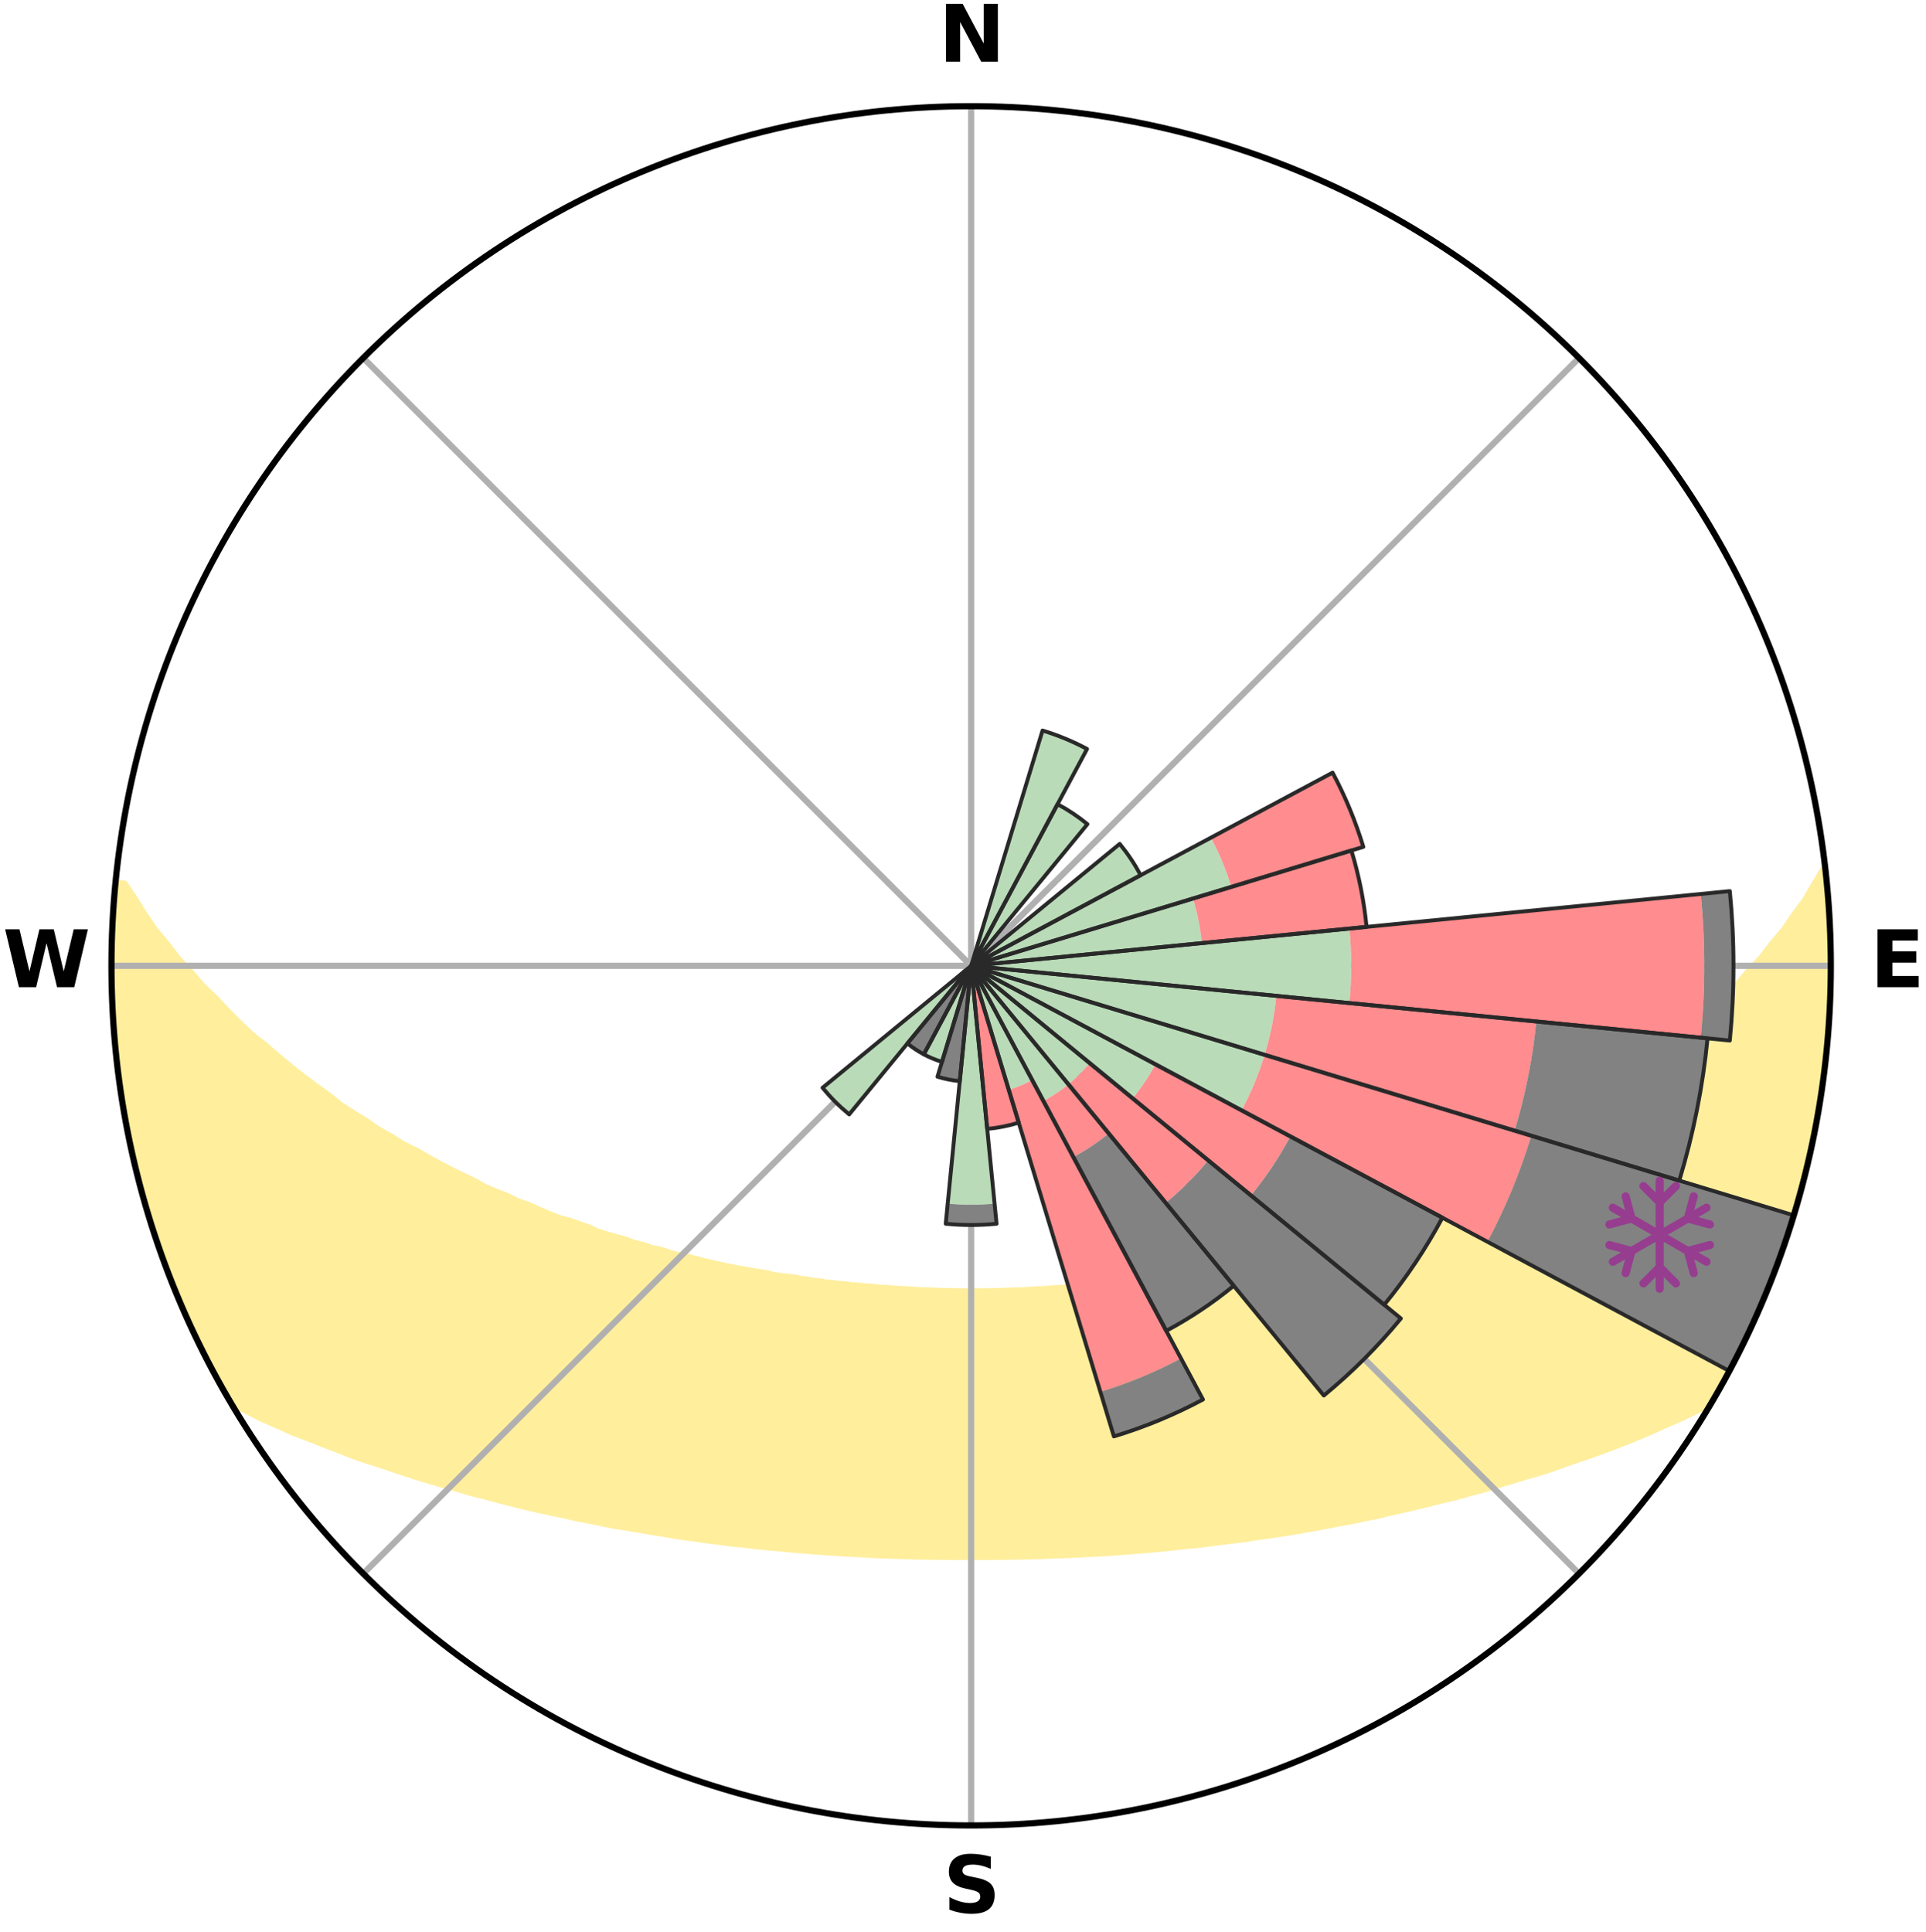 <?xml version="1.0" encoding="utf-8" standalone="no"?>
<!DOCTYPE svg PUBLIC "-//W3C//DTD SVG 1.1//EN"
  "http://www.w3.org/Graphics/SVG/1.1/DTD/svg11.dtd">
<svg xmlns:xlink="http://www.w3.org/1999/xlink" width="248.41pt" height="249.158pt" viewBox="0 0 248.41 249.158" xmlns="http://www.w3.org/2000/svg" version="1.1">
 <title>Ski Rose for Murakamishi Budo (村上市ぶどうスキー場)</title>
 <defs>
  <style type="text/css">*{stroke-linejoin: round; stroke-linecap: butt}</style>
 </defs>
 <g id="figure_1">
  <g id="patch_1">
   <path d="M 0 249.158 
L 248.41 249.158 
L 248.41 0 
L 0 0 
z
" style="fill: #ffffff"/>
  </g>
  <g id="axes_1">
   <g id="patch_2">
    <path d="M 236.135 124.579 
C 236.135 110.018 233.267 95.599 227.695 82.147 
C 222.122 68.695 213.955 56.471 203.659 46.175 
C 193.363 35.879 181.139 27.711 167.687 22.139 
C 154.235 16.567 139.815 13.699 125.255 13.699 
C 110.694 13.699 96.275 16.567 82.823 22.139 
C 69.371 27.711 57.147 35.879 46.851 46.175 
C 36.555 56.471 28.387 68.695 22.815 82.147 
C 17.243 95.599 14.375 110.018 14.375 124.579 
C 14.375 139.14 17.243 153.559 22.815 167.011 
C 28.387 180.463 36.555 192.687 46.851 202.983 
C 57.147 213.279 69.371 221.447 82.823 227.019 
C 96.275 232.591 110.694 235.459 125.255 235.459 
C 139.815 235.459 154.235 232.591 167.687 227.019 
C 181.139 221.447 193.363 213.279 203.659 202.983 
C 213.955 192.687 222.122 180.463 227.695 167.011 
C 233.267 153.559 236.135 139.14 236.135 124.579 
M 125.255 124.579 
C 125.255 124.579 125.255 124.579 125.255 124.579 
C 125.255 124.579 125.255 124.579 125.255 124.579 
C 125.255 124.579 125.255 124.579 125.255 124.579 
C 125.255 124.579 125.255 124.579 125.255 124.579 
C 125.255 124.579 125.255 124.579 125.255 124.579 
C 125.255 124.579 125.255 124.579 125.255 124.579 
C 125.255 124.579 125.255 124.579 125.255 124.579 
C 125.255 124.579 125.255 124.579 125.255 124.579 
C 125.255 124.579 125.255 124.579 125.255 124.579 
C 125.255 124.579 125.255 124.579 125.255 124.579 
C 125.255 124.579 125.255 124.579 125.255 124.579 
C 125.255 124.579 125.255 124.579 125.255 124.579 
C 125.255 124.579 125.255 124.579 125.255 124.579 
C 125.255 124.579 125.255 124.579 125.255 124.579 
C 125.255 124.579 125.255 124.579 125.255 124.579 
C 125.255 124.579 125.255 124.579 125.255 124.579 
z
" style="fill: #ffffff"/>
   </g>
   <g id="PolyCollection_1">
    <defs>
     <path id="m28120c491f" d="M 235.347 -137.122 
L 235.347 -137.122 
L 234.095 -135.059 
L 232.935 -133.054 
L 231.464 -131.075 
L 230.16 -129.159 
L 228.571 -127.284 
L 227.176 -125.469 
L 225.505 -123.704 
L 224.039 -121.992 
L 222.543 -120.331 
L 220.779 -118.737 
L 219.229 -117.183 
L 217.655 -115.682 
L 216.06 -114.233 
L 214.208 -112.868 
L 212.575 -111.529 
L 210.927 -110.242 
L 209.265 -109.009 
L 207.591 -107.828 
L 206.137 -106.648 
L 204.442 -105.568 
L 202.741 -104.54 
L 201.258 -103.501 
L 199.547 -102.573 
L 198.054 -101.626 
L 196.556 -100.722 
L 194.841 -99.937 
L 193.341 -99.123 
L 191.841 -98.35 
L 190.342 -97.619 
L 189.048 -96.841 
L 187.553 -96.188 
L 186.064 -95.575 
L 184.581 -95 
L 183.295 -94.365 
L 182.011 -93.763 
L 180.549 -93.295 
L 179.276 -92.758 
L 178.536 -91.928 
L 177.272 -91.441 
L 176.012 -90.984 
L 174.76 -90.555 
L 173.517 -90.154 
L 172.283 -89.78 
L 171.059 -89.432 
L 169.994 -88.992 
L 168.789 -88.693 
L 167.596 -88.416 
L 166.551 -88.043 
L 165.381 -87.811 
L 164.351 -87.478 
L 163.327 -87.166 
L 162.192 -86.991 
L 161.187 -86.715 
L 160.188 -86.456 
L 159.198 -86.213 
L 158.216 -85.986 
L 157.243 -85.775 
L 156.278 -85.578 
L 155.322 -85.394 
L 154.376 -85.224 
L 153.439 -85.067 
L 152.511 -84.92 
L 151.594 -84.785 
L 150.755 -84.552 
L 149.853 -84.439 
L 148.961 -84.334 
L 148.137 -84.136 
L 147.261 -84.05 
L 146.394 -83.971 
L 145.585 -83.802 
L 144.735 -83.738 
L 143.935 -83.589 
L 143.1 -83.537 
L 142.31 -83.405 
L 141.49 -83.364 
L 140.708 -83.247 
L 139.903 -83.214 
L 139.13 -83.112 
L 138.359 -83.018 
L 137.572 -82.997 
L 136.809 -82.915 
L 136.034 -82.898 
L 135.279 -82.827 
L 134.525 -82.763 
L 133.765 -82.752 
L 133.017 -82.697 
L 132.272 -82.649 
L 131.528 -82.607 
L 130.781 -82.601 
L 130.041 -82.567 
L 129.303 -82.539 
L 128.565 -82.516 
L 127.828 -82.513 
L 127.092 -82.498 
L 126.357 -82.488 
L 125.622 -82.483 
L 124.887 -82.484 
L 124.153 -82.49 
L 123.418 -82.501 
L 122.682 -82.518 
L 121.945 -82.522 
L 121.208 -82.546 
L 120.469 -82.576 
L 119.73 -82.611 
L 118.984 -82.618 
L 118.24 -82.662 
L 117.495 -82.711 
L 116.748 -82.767 
L 115.988 -82.779 
L 115.235 -82.845 
L 114.48 -82.916 
L 113.706 -82.935 
L 112.944 -83.018 
L 112.179 -83.108 
L 111.388 -83.136 
L 110.616 -83.239 
L 109.811 -83.273 
L 109.03 -83.391 
L 108.212 -83.433 
L 107.422 -83.566 
L 106.588 -83.619 
L 105.79 -83.769 
L 104.94 -83.835 
L 104.133 -84.003 
L 103.268 -84.084 
L 102.451 -84.273 
L 101.57 -84.37 
L 100.679 -84.475 
L 99.778 -84.589 
L 98.941 -84.823 
L 98.024 -84.959 
L 97.098 -85.105 
L 96.163 -85.264 
L 95.218 -85.434 
L 94.264 -85.618 
L 93.301 -85.815 
L 92.329 -86.027 
L 91.348 -86.254 
L 90.359 -86.497 
L 89.363 -86.757 
L 88.359 -87.033 
L 87.226 -87.208 
L 86.204 -87.521 
L 85.175 -87.853 
L 84.007 -88.086 
L 82.963 -88.459 
L 81.772 -88.735 
L 80.716 -89.151 
L 79.505 -89.474 
L 78.283 -89.822 
L 77.051 -90.196 
L 75.973 -90.708 
L 74.727 -91.135 
L 73.472 -91.59 
L 72.037 -91.967 
L 70.766 -92.483 
L 69.49 -93.029 
L 68.21 -93.606 
L 66.738 -94.117 
L 65.45 -94.761 
L 63.964 -95.345 
L 62.472 -95.967 
L 61.178 -96.717 
L 59.68 -97.417 
L 58.18 -98.157 
L 56.678 -98.939 
L 55.177 -99.763 
L 53.678 -100.63 
L 51.963 -101.47 
L 50.468 -102.426 
L 48.757 -103.364 
L 47.274 -104.412 
L 45.573 -105.449 
L 43.879 -106.539 
L 42.425 -107.727 
L 40.752 -108.917 
L 39.09 -110.16 
L 37.444 -111.456 
L 35.813 -112.804 
L 34.2 -114.205 
L 32.369 -115.635 
L 30.797 -117.145 
L 29.249 -118.707 
L 27.727 -120.321 
L 25.995 -121.98 
L 24.532 -123.7 
L 22.866 -125.473 
L 21.476 -127.297 
L 19.894 -129.179 
L 18.599 -131.102 
L 17.367 -133.07 
L 16.006 -135.099 
L 14.979 -135.197 
L 14.979 -135.197 
L 14.834 -133.269 
L 14.721 -131.34 
L 14.642 -129.409 
L 14.595 -127.477 
L 14.387 -125.547 
L 14.395 -123.612 
L 14.445 -121.677 
L 14.525 -119.745 
L 14.637 -117.813 
L 14.779 -115.884 
L 14.952 -113.958 
L 15.153 -112.034 
L 15.382 -110.114 
L 15.641 -108.197 
L 15.93 -106.284 
L 16.247 -104.376 
L 16.606 -102.474 
L 17.163 -100.616 
L 17.551 -98.722 
L 17.984 -96.837 
L 18.446 -94.958 
L 18.959 -93.093 
L 19.621 -91.273 
L 20.171 -89.419 
L 20.751 -87.572 
L 21.514 -85.792 
L 22.129 -83.957 
L 22.828 -82.153 
L 23.634 -80.393 
L 24.377 -78.606 
L 25.286 -76.897 
L 26.085 -75.135 
L 26.945 -73.402 
L 27.858 -71.697 
L 28.751 -69.98 
L 29.784 -68.342 
L 31.77 -67.292 
L 33.729 -66.271 
L 35.798 -65.369 
L 37.798 -64.472 
L 39.879 -63.681 
L 41.881 -62.885 
L 43.876 -62.135 
L 45.792 -61.371 
L 47.771 -60.706 
L 49.738 -60.081 
L 51.622 -59.434 
L 53.499 -58.827 
L 55.36 -58.252 
L 57.212 -57.714 
L 59.047 -57.206 
L 60.812 -56.671 
L 62.622 -56.228 
L 64.362 -55.752 
L 66.09 -55.305 
L 67.804 -54.886 
L 69.505 -54.492 
L 71.192 -54.123 
L 72.865 -53.778 
L 74.481 -53.397 
L 76.126 -53.097 
L 77.721 -52.763 
L 79.301 -52.447 
L 80.905 -52.206 
L 82.462 -51.932 
L 84.006 -51.672 
L 85.539 -51.432 
L 87.034 -51.157 
L 88.543 -50.947 
L 90.043 -50.755 
L 91.508 -50.529 
L 92.984 -50.361 
L 94.431 -50.163 
L 95.887 -50.024 
L 97.316 -49.852 
L 98.737 -49.694 
L 100.161 -49.582 
L 101.565 -49.446 
L 102.962 -49.32 
L 104.352 -49.205 
L 105.735 -49.1 
L 107.111 -49.004 
L 108.481 -48.917 
L 109.845 -48.839 
L 111.204 -48.768 
L 112.555 -48.688 
L 113.905 -48.634 
L 115.25 -48.588 
L 116.592 -48.549 
L 117.929 -48.501 
L 119.265 -48.477 
L 120.599 -48.458 
L 121.931 -48.446 
L 123.261 -48.437 
L 124.59 -48.438 
L 125.919 -48.439 
L 127.249 -48.439 
L 128.579 -48.444 
L 129.91 -48.461 
L 131.244 -48.481 
L 132.58 -48.506 
L 133.919 -48.537 
L 135.258 -48.594 
L 136.604 -48.641 
L 137.953 -48.695 
L 139.308 -48.756 
L 140.667 -48.825 
L 142.032 -48.903 
L 143.403 -48.988 
L 144.78 -49.083 
L 146.163 -49.187 
L 147.553 -49.301 
L 148.951 -49.425 
L 150.356 -49.561 
L 151.768 -49.708 
L 153.189 -49.867 
L 154.634 -49.995 
L 156.072 -50.179 
L 157.519 -50.377 
L 158.994 -50.546 
L 160.482 -50.723 
L 161.957 -50.965 
L 163.466 -51.176 
L 164.989 -51.398 
L 166.522 -51.64 
L 168.068 -51.896 
L 169.625 -52.174 
L 171.195 -52.467 
L 172.775 -52.783 
L 174.407 -53.062 
L 176.013 -53.418 
L 177.673 -53.74 
L 179.301 -54.144 
L 180.988 -54.513 
L 182.688 -54.907 
L 184.402 -55.327 
L 186.128 -55.774 
L 187.923 -56.188 
L 189.676 -56.693 
L 191.499 -57.169 
L 193.275 -57.736 
L 195.126 -58.274 
L 196.987 -58.848 
L 198.929 -59.397 
L 200.817 -60.043 
L 202.713 -60.728 
L 204.691 -61.392 
L 206.68 -62.099 
L 208.677 -62.85 
L 210.679 -63.647 
L 212.683 -64.492 
L 214.682 -65.388 
L 216.751 -66.29 
L 218.788 -67.262 
L 220.775 -68.313 
L 221.755 -69.982 
L 222.683 -71.68 
L 223.582 -73.393 
L 224.464 -75.115 
L 225.266 -76.876 
L 226.118 -78.613 
L 226.896 -80.384 
L 227.626 -82.175 
L 228.395 -83.951 
L 229.104 -85.751 
L 229.605 -87.627 
L 230.394 -89.4 
L 230.956 -91.252 
L 231.469 -93.117 
L 232.081 -94.954 
L 232.538 -96.834 
L 233.044 -98.701 
L 233.489 -100.584 
L 233.825 -102.49 
L 234.245 -104.379 
L 234.542 -106.291 
L 234.872 -108.197 
L 235.16 -110.11 
L 235.408 -112.029 
L 235.615 -113.953 
L 235.782 -115.88 
L 235.911 -117.811 
L 236.001 -119.744 
L 236.054 -121.678 
L 236.071 -123.612 
L 236.052 -125.546 
L 235.999 -127.479 
L 236.022 -129.415 
L 235.901 -131.346 
L 235.748 -133.275 
L 235.563 -135.201 
L 235.347 -137.122 
z
" style="stroke: #ffee9c"/>
    </defs>
    <g clip-path="url(#p8d9fd60c1b)">
     <use xlink:href="#m28120c491f" x="0" y="249.158" style="fill: #ffee9c; stroke: #ffee9c"/>
    </g>
   </g>
   <g id="matplotlib.axis_1">
    <g id="xtick_1">
     <g id="line2d_1">
      <path d="M 125.255 124.579 
L 125.255 13.699 
" clip-path="url(#p8d9fd60c1b)" style="fill: none; stroke: #b0b0b0; stroke-width: 0.8; stroke-linecap: square"/>
     </g>
     <g id="text_1">
      <!-- N -->
      <g transform="translate(121.07 7.958) scale(0.1 -0.1)">
       <defs>
        <path id="DejaVuSans-Bold-4e" d="M 588 4666 
L 1931 4666 
L 3628 1466 
L 3628 4666 
L 4769 4666 
L 4769 0 
L 3425 0 
L 1728 3200 
L 1728 0 
L 588 0 
L 588 4666 
z
" transform="scale(0.016)"/>
       </defs>
       <use xlink:href="#DejaVuSans-Bold-4e"/>
      </g>
     </g>
    </g>
    <g id="xtick_2">
     <g id="line2d_2">
      <path d="M 125.255 124.579 
L 203.659 46.175 
" clip-path="url(#p8d9fd60c1b)" style="fill: none; stroke: #b0b0b0; stroke-width: 0.8; stroke-linecap: square"/>
     </g>
    </g>
    <g id="xtick_3">
     <g id="line2d_3">
      <path d="M 125.255 124.579 
L 236.135 124.579 
" clip-path="url(#p8d9fd60c1b)" style="fill: none; stroke: #b0b0b0; stroke-width: 0.8; stroke-linecap: square"/>
     </g>
     <g id="text_2">
      <!-- E -->
      <g transform="translate(241.219 127.338) scale(0.1 -0.1)">
       <defs>
        <path id="DejaVuSans-Bold-45" d="M 588 4666 
L 3834 4666 
L 3834 3756 
L 1791 3756 
L 1791 2888 
L 3713 2888 
L 3713 1978 
L 1791 1978 
L 1791 909 
L 3903 909 
L 3903 0 
L 588 0 
L 588 4666 
z
" transform="scale(0.016)"/>
       </defs>
       <use xlink:href="#DejaVuSans-Bold-45"/>
      </g>
     </g>
    </g>
    <g id="xtick_4">
     <g id="line2d_4">
      <path d="M 125.255 124.579 
L 203.659 202.983 
" clip-path="url(#p8d9fd60c1b)" style="fill: none; stroke: #b0b0b0; stroke-width: 0.8; stroke-linecap: square"/>
     </g>
    </g>
    <g id="xtick_5">
     <g id="line2d_5">
      <path d="M 125.255 124.579 
L 125.255 235.459 
" clip-path="url(#p8d9fd60c1b)" style="fill: none; stroke: #b0b0b0; stroke-width: 0.8; stroke-linecap: square"/>
     </g>
     <g id="text_3">
      <!-- S -->
      <g transform="translate(121.654 246.718) scale(0.1 -0.1)">
       <defs>
        <path id="DejaVuSans-Bold-53" d="M 3834 4519 
L 3834 3531 
Q 3450 3703 3084 3790 
Q 2719 3878 2394 3878 
Q 1963 3878 1756 3759 
Q 1550 3641 1550 3391 
Q 1550 3203 1689 3098 
Q 1828 2994 2194 2919 
L 2706 2816 
Q 3484 2659 3812 2340 
Q 4141 2022 4141 1434 
Q 4141 663 3683 286 
Q 3225 -91 2284 -91 
Q 1841 -91 1394 -6 
Q 947 78 500 244 
L 500 1259 
Q 947 1022 1364 901 
Q 1781 781 2169 781 
Q 2563 781 2772 912 
Q 2981 1044 2981 1288 
Q 2981 1506 2839 1625 
Q 2697 1744 2272 1838 
L 1806 1941 
Q 1106 2091 782 2419 
Q 459 2747 459 3303 
Q 459 4000 909 4375 
Q 1359 4750 2203 4750 
Q 2588 4750 2994 4692 
Q 3400 4634 3834 4519 
z
" transform="scale(0.016)"/>
       </defs>
       <use xlink:href="#DejaVuSans-Bold-53"/>
      </g>
     </g>
    </g>
    <g id="xtick_6">
     <g id="line2d_6">
      <path d="M 125.255 124.579 
L 46.851 202.983 
" clip-path="url(#p8d9fd60c1b)" style="fill: none; stroke: #b0b0b0; stroke-width: 0.8; stroke-linecap: square"/>
     </g>
    </g>
    <g id="xtick_7">
     <g id="line2d_7">
      <path d="M 125.255 124.579 
L 14.375 124.579 
" clip-path="url(#p8d9fd60c1b)" style="fill: none; stroke: #b0b0b0; stroke-width: 0.8; stroke-linecap: square"/>
     </g>
     <g id="text_4">
      <!-- W -->
      <g transform="translate(0.36 127.338) scale(0.1 -0.1)">
       <defs>
        <path id="DejaVuSans-Bold-57" d="M 191 4666 
L 1344 4666 
L 2150 1275 
L 2950 4666 
L 4109 4666 
L 4909 1275 
L 5716 4666 
L 6859 4666 
L 5759 0 
L 4372 0 
L 3525 3547 
L 2688 0 
L 1300 0 
L 191 4666 
z
" transform="scale(0.016)"/>
       </defs>
       <use xlink:href="#DejaVuSans-Bold-57"/>
      </g>
     </g>
    </g>
    <g id="xtick_8">
     <g id="line2d_8">
      <path d="M 125.255 124.579 
L 46.851 46.175 
" clip-path="url(#p8d9fd60c1b)" style="fill: none; stroke: #b0b0b0; stroke-width: 0.8; stroke-linecap: square"/>
     </g>
    </g>
   </g>
   <g id="matplotlib.axis_2"/>
   <g id="patch_3">
    <path d="M 125.255 124.579 
C 125.255 124.579 125.255 124.579 125.255 124.579 
C 125.255 124.579 125.255 124.579 125.255 124.579 
L 125.255 124.579 
C 125.255 124.579 125.255 124.579 125.255 124.579 
C 125.255 124.579 125.255 124.579 125.255 124.579 
z
" clip-path="url(#p8d9fd60c1b)" style="fill: #d9d9d9"/>
   </g>
   <g id="patch_4">
    <path d="M 125.255 124.579 
C 125.255 124.579 125.255 124.579 125.255 124.579 
C 125.255 124.579 125.255 124.579 125.255 124.579 
L 125.255 124.579 
C 125.255 124.579 125.255 124.579 125.255 124.579 
C 125.255 124.579 125.255 124.579 125.255 124.579 
z
" clip-path="url(#p8d9fd60c1b)" style="fill: #d9d9d9"/>
   </g>
   <g id="patch_5">
    <path d="M 125.255 124.579 
C 125.255 124.579 125.255 124.579 125.255 124.579 
C 125.255 124.579 125.255 124.579 125.255 124.579 
L 125.255 124.579 
C 125.255 124.579 125.255 124.579 125.255 124.579 
C 125.255 124.579 125.255 124.579 125.255 124.579 
z
" clip-path="url(#p8d9fd60c1b)" style="fill: #d9d9d9"/>
   </g>
   <g id="patch_6">
    <path d="M 125.255 124.579 
C 125.255 124.579 125.255 124.579 125.255 124.579 
C 125.255 124.579 125.255 124.579 125.255 124.579 
L 125.255 124.579 
C 125.255 124.579 125.255 124.579 125.255 124.579 
C 125.255 124.579 125.255 124.579 125.255 124.579 
z
" clip-path="url(#p8d9fd60c1b)" style="fill: #d9d9d9"/>
   </g>
   <g id="patch_7">
    <path d="M 125.255 124.579 
C 125.255 124.579 125.255 124.579 125.255 124.579 
C 125.255 124.579 125.255 124.579 125.255 124.579 
L 125.255 124.579 
C 125.255 124.579 125.255 124.579 125.255 124.579 
C 125.255 124.579 125.255 124.579 125.255 124.579 
z
" clip-path="url(#p8d9fd60c1b)" style="fill: #d9d9d9"/>
   </g>
   <g id="patch_8">
    <path d="M 125.255 124.579 
C 125.255 124.579 125.255 124.579 125.255 124.579 
C 125.255 124.579 125.255 124.579 125.255 124.579 
L 125.255 124.579 
C 125.255 124.579 125.255 124.579 125.255 124.579 
C 125.255 124.579 125.255 124.579 125.255 124.579 
z
" clip-path="url(#p8d9fd60c1b)" style="fill: #d9d9d9"/>
   </g>
   <g id="patch_9">
    <path d="M 125.255 124.579 
C 125.255 124.579 125.255 124.579 125.255 124.579 
C 125.255 124.579 125.255 124.579 125.255 124.579 
L 125.255 124.579 
C 125.255 124.579 125.255 124.579 125.255 124.579 
C 125.255 124.579 125.255 124.579 125.255 124.579 
z
" clip-path="url(#p8d9fd60c1b)" style="fill: #d9d9d9"/>
   </g>
   <g id="patch_10">
    <path d="M 125.255 124.579 
C 125.255 124.579 125.255 124.579 125.255 124.579 
C 125.255 124.579 125.255 124.579 125.255 124.579 
L 125.255 124.579 
C 125.255 124.579 125.255 124.579 125.255 124.579 
C 125.255 124.579 125.255 124.579 125.255 124.579 
z
" clip-path="url(#p8d9fd60c1b)" style="fill: #d9d9d9"/>
   </g>
   <g id="patch_11">
    <path d="M 125.255 124.579 
C 125.255 124.579 125.255 124.579 125.255 124.579 
C 125.255 124.579 125.255 124.579 125.255 124.579 
L 125.255 124.579 
C 125.255 124.579 125.255 124.579 125.255 124.579 
C 125.255 124.579 125.255 124.579 125.255 124.579 
z
" clip-path="url(#p8d9fd60c1b)" style="fill: #d9d9d9"/>
   </g>
   <g id="patch_12">
    <path d="M 125.255 124.579 
C 125.255 124.579 125.255 124.579 125.255 124.579 
C 125.255 124.579 125.255 124.579 125.255 124.579 
L 125.255 124.579 
C 125.255 124.579 125.255 124.579 125.255 124.579 
C 125.255 124.579 125.255 124.579 125.255 124.579 
z
" clip-path="url(#p8d9fd60c1b)" style="fill: #d9d9d9"/>
   </g>
   <g id="patch_13">
    <path d="M 125.255 124.579 
C 125.255 124.579 125.255 124.579 125.255 124.579 
C 125.255 124.579 125.255 124.579 125.255 124.579 
L 125.255 124.579 
C 125.255 124.579 125.255 124.579 125.255 124.579 
C 125.255 124.579 125.255 124.579 125.255 124.579 
z
" clip-path="url(#p8d9fd60c1b)" style="fill: #d9d9d9"/>
   </g>
   <g id="patch_14">
    <path d="M 125.255 124.579 
C 125.255 124.579 125.255 124.579 125.255 124.579 
C 125.255 124.579 125.255 124.579 125.255 124.579 
L 125.255 124.579 
C 125.255 124.579 125.255 124.579 125.255 124.579 
C 125.255 124.579 125.255 124.579 125.255 124.579 
z
" clip-path="url(#p8d9fd60c1b)" style="fill: #d9d9d9"/>
   </g>
   <g id="patch_15">
    <path d="M 125.255 124.579 
C 125.255 124.579 125.255 124.579 125.255 124.579 
C 125.255 124.579 125.255 124.579 125.255 124.579 
L 125.255 124.579 
C 125.255 124.579 125.255 124.579 125.255 124.579 
C 125.255 124.579 125.255 124.579 125.255 124.579 
z
" clip-path="url(#p8d9fd60c1b)" style="fill: #d9d9d9"/>
   </g>
   <g id="patch_16">
    <path d="M 125.255 124.579 
C 125.255 124.579 125.255 124.579 125.255 124.579 
C 125.255 124.579 125.255 124.579 125.255 124.579 
L 125.255 124.579 
C 125.255 124.579 125.255 124.579 125.255 124.579 
C 125.255 124.579 125.255 124.579 125.255 124.579 
z
" clip-path="url(#p8d9fd60c1b)" style="fill: #d9d9d9"/>
   </g>
   <g id="patch_17">
    <path d="M 125.255 124.579 
C 125.255 124.579 125.255 124.579 125.255 124.579 
C 125.255 124.579 125.255 124.579 125.255 124.579 
L 125.255 124.579 
C 125.255 124.579 125.255 124.579 125.255 124.579 
C 125.255 124.579 125.255 124.579 125.255 124.579 
z
" clip-path="url(#p8d9fd60c1b)" style="fill: #d9d9d9"/>
   </g>
   <g id="patch_18">
    <path d="M 125.255 124.579 
C 125.255 124.579 125.255 124.579 125.255 124.579 
C 125.255 124.579 125.255 124.579 125.255 124.579 
L 125.255 124.579 
C 125.255 124.579 125.255 124.579 125.255 124.579 
C 125.255 124.579 125.255 124.579 125.255 124.579 
z
" clip-path="url(#p8d9fd60c1b)" style="fill: #d9d9d9"/>
   </g>
   <g id="patch_19">
    <path d="M 125.255 124.579 
C 125.255 124.579 125.255 124.579 125.255 124.579 
C 125.255 124.579 125.255 124.579 125.255 124.579 
L 125.255 124.579 
C 125.255 124.579 125.255 124.579 125.255 124.579 
C 125.255 124.579 125.255 124.579 125.255 124.579 
z
" clip-path="url(#p8d9fd60c1b)" style="fill: #d9d9d9"/>
   </g>
   <g id="patch_20">
    <path d="M 125.255 124.579 
C 125.255 124.579 125.255 124.579 125.255 124.579 
C 125.255 124.579 125.255 124.579 125.255 124.579 
L 125.255 124.579 
C 125.255 124.579 125.255 124.579 125.255 124.579 
C 125.255 124.579 125.255 124.579 125.255 124.579 
z
" clip-path="url(#p8d9fd60c1b)" style="fill: #d9d9d9"/>
   </g>
   <g id="patch_21">
    <path d="M 125.255 124.579 
C 125.255 124.579 125.255 124.579 125.255 124.579 
C 125.255 124.579 125.255 124.579 125.255 124.579 
L 125.255 124.579 
C 125.255 124.579 125.255 124.579 125.255 124.579 
C 125.255 124.579 125.255 124.579 125.255 124.579 
z
" clip-path="url(#p8d9fd60c1b)" style="fill: #d9d9d9"/>
   </g>
   <g id="patch_22">
    <path d="M 125.255 124.579 
C 125.255 124.579 125.255 124.579 125.255 124.579 
C 125.255 124.579 125.255 124.579 125.255 124.579 
L 125.255 124.579 
C 125.255 124.579 125.255 124.579 125.255 124.579 
C 125.255 124.579 125.255 124.579 125.255 124.579 
z
" clip-path="url(#p8d9fd60c1b)" style="fill: #d9d9d9"/>
   </g>
   <g id="patch_23">
    <path d="M 125.255 124.579 
C 125.255 124.579 125.255 124.579 125.255 124.579 
C 125.255 124.579 125.255 124.579 125.255 124.579 
L 125.255 124.579 
C 125.255 124.579 125.255 124.579 125.255 124.579 
C 125.255 124.579 125.255 124.579 125.255 124.579 
z
" clip-path="url(#p8d9fd60c1b)" style="fill: #d9d9d9"/>
   </g>
   <g id="patch_24">
    <path d="M 125.255 124.579 
C 125.255 124.579 125.255 124.579 125.255 124.579 
C 125.255 124.579 125.255 124.579 125.255 124.579 
L 125.255 124.579 
C 125.255 124.579 125.255 124.579 125.255 124.579 
C 125.255 124.579 125.255 124.579 125.255 124.579 
z
" clip-path="url(#p8d9fd60c1b)" style="fill: #d9d9d9"/>
   </g>
   <g id="patch_25">
    <path d="M 125.255 124.579 
C 125.255 124.579 125.255 124.579 125.255 124.579 
C 125.255 124.579 125.255 124.579 125.255 124.579 
L 125.255 124.579 
C 125.255 124.579 125.255 124.579 125.255 124.579 
C 125.255 124.579 125.255 124.579 125.255 124.579 
z
" clip-path="url(#p8d9fd60c1b)" style="fill: #d9d9d9"/>
   </g>
   <g id="patch_26">
    <path d="M 125.255 124.579 
C 125.255 124.579 125.255 124.579 125.255 124.579 
C 125.255 124.579 125.255 124.579 125.255 124.579 
L 125.255 124.579 
C 125.255 124.579 125.255 124.579 125.255 124.579 
C 125.255 124.579 125.255 124.579 125.255 124.579 
z
" clip-path="url(#p8d9fd60c1b)" style="fill: #d9d9d9"/>
   </g>
   <g id="patch_27">
    <path d="M 125.255 124.579 
C 125.255 124.579 125.255 124.579 125.255 124.579 
C 125.255 124.579 125.255 124.579 125.255 124.579 
L 125.255 124.579 
C 125.255 124.579 125.255 124.579 125.255 124.579 
C 125.255 124.579 125.255 124.579 125.255 124.579 
z
" clip-path="url(#p8d9fd60c1b)" style="fill: #d9d9d9"/>
   </g>
   <g id="patch_28">
    <path d="M 125.255 124.579 
C 125.255 124.579 125.255 124.579 125.255 124.579 
C 125.255 124.579 125.255 124.579 125.255 124.579 
L 125.255 124.579 
C 125.255 124.579 125.255 124.579 125.255 124.579 
C 125.255 124.579 125.255 124.579 125.255 124.579 
z
" clip-path="url(#p8d9fd60c1b)" style="fill: #d9d9d9"/>
   </g>
   <g id="patch_29">
    <path d="M 125.255 124.579 
C 125.255 124.579 125.255 124.579 125.255 124.579 
C 125.255 124.579 125.255 124.579 125.255 124.579 
L 125.255 124.579 
C 125.255 124.579 125.255 124.579 125.255 124.579 
C 125.255 124.579 125.255 124.579 125.255 124.579 
z
" clip-path="url(#p8d9fd60c1b)" style="fill: #d9d9d9"/>
   </g>
   <g id="patch_30">
    <path d="M 125.255 124.579 
C 125.255 124.579 125.255 124.579 125.255 124.579 
C 125.255 124.579 125.255 124.579 125.255 124.579 
L 125.255 124.579 
C 125.255 124.579 125.255 124.579 125.255 124.579 
C 125.255 124.579 125.255 124.579 125.255 124.579 
z
" clip-path="url(#p8d9fd60c1b)" style="fill: #d9d9d9"/>
   </g>
   <g id="patch_31">
    <path d="M 125.255 124.579 
C 125.255 124.579 125.255 124.579 125.255 124.579 
C 125.255 124.579 125.255 124.579 125.255 124.579 
L 125.255 124.579 
C 125.255 124.579 125.255 124.579 125.255 124.579 
C 125.255 124.579 125.255 124.579 125.255 124.579 
z
" clip-path="url(#p8d9fd60c1b)" style="fill: #d9d9d9"/>
   </g>
   <g id="patch_32">
    <path d="M 125.255 124.579 
C 125.255 124.579 125.255 124.579 125.255 124.579 
C 125.255 124.579 125.255 124.579 125.255 124.579 
L 125.255 124.579 
C 125.255 124.579 125.255 124.579 125.255 124.579 
C 125.255 124.579 125.255 124.579 125.255 124.579 
z
" clip-path="url(#p8d9fd60c1b)" style="fill: #d9d9d9"/>
   </g>
   <g id="patch_33">
    <path d="M 125.255 124.579 
C 125.255 124.579 125.255 124.579 125.255 124.579 
C 125.255 124.579 125.255 124.579 125.255 124.579 
L 125.255 124.579 
C 125.255 124.579 125.255 124.579 125.255 124.579 
C 125.255 124.579 125.255 124.579 125.255 124.579 
z
" clip-path="url(#p8d9fd60c1b)" style="fill: #d9d9d9"/>
   </g>
   <g id="patch_34">
    <path d="M 125.255 124.579 
C 125.255 124.579 125.255 124.579 125.255 124.579 
C 125.255 124.579 125.255 124.579 125.255 124.579 
L 125.255 124.579 
C 125.255 124.579 125.255 124.579 125.255 124.579 
C 125.255 124.579 125.255 124.579 125.255 124.579 
z
" clip-path="url(#p8d9fd60c1b)" style="fill: #d9d9d9"/>
   </g>
   <g id="patch_35">
    <path d="M 125.255 124.579 
C 125.255 124.579 125.255 124.579 125.255 124.579 
C 125.255 124.579 125.255 124.579 125.255 124.579 
L 125.255 124.579 
C 125.255 124.579 125.255 124.579 125.255 124.579 
C 125.255 124.579 125.255 124.579 125.255 124.579 
z
" clip-path="url(#p8d9fd60c1b)" style="fill: #badbb8"/>
   </g>
   <g id="patch_36">
    <path d="M 125.255 124.579 
C 125.255 124.579 125.255 124.579 125.255 124.579 
C 125.255 124.579 125.255 124.579 125.255 124.579 
L 125.255 124.579 
C 125.255 124.579 125.255 124.579 125.255 124.579 
C 125.255 124.579 125.255 124.579 125.255 124.579 
z
" clip-path="url(#p8d9fd60c1b)" style="fill: #badbb8"/>
   </g>
   <g id="patch_37">
    <path d="M 125.255 124.579 
C 125.255 124.579 125.255 124.579 125.255 124.579 
C 125.255 124.579 125.255 124.579 125.255 124.579 
L 140.206 96.608 
C 139.29 96.119 138.351 95.675 137.392 95.277 
C 136.433 94.88 135.455 94.53 134.462 94.229 
z
" clip-path="url(#p8d9fd60c1b)" style="fill: #badbb8"/>
   </g>
   <g id="patch_38">
    <path d="M 125.255 124.579 
C 125.255 124.579 125.255 124.579 125.255 124.579 
C 125.255 124.579 125.255 124.579 125.255 124.579 
L 140.252 106.305 
C 139.654 105.814 139.032 105.353 138.388 104.923 
C 137.745 104.493 137.081 104.095 136.399 103.731 
z
" clip-path="url(#p8d9fd60c1b)" style="fill: #badbb8"/>
   </g>
   <g id="patch_39">
    <path d="M 125.255 124.579 
C 125.255 124.579 125.255 124.579 125.255 124.579 
C 125.255 124.579 125.255 124.579 125.255 124.579 
L 125.255 124.579 
C 125.255 124.579 125.255 124.579 125.255 124.579 
C 125.255 124.579 125.255 124.579 125.255 124.579 
z
" clip-path="url(#p8d9fd60c1b)" style="fill: #badbb8"/>
   </g>
   <g id="patch_40">
    <path d="M 125.255 124.579 
C 125.255 124.579 125.255 124.579 125.255 124.579 
C 125.255 124.579 125.255 124.579 125.255 124.579 
L 147.121 112.891 
C 146.738 112.176 146.321 111.479 145.87 110.805 
C 145.419 110.13 144.935 109.478 144.42 108.85 
z
" clip-path="url(#p8d9fd60c1b)" style="fill: #badbb8"/>
   </g>
   <g id="patch_41">
    <path d="M 125.255 124.579 
C 125.255 124.579 125.255 124.579 125.255 124.579 
C 125.255 124.579 125.255 124.579 125.255 124.579 
L 158.808 114.401 
C 158.475 113.302 158.088 112.221 157.649 111.161 
C 157.21 110.101 156.719 109.062 156.178 108.05 
z
" clip-path="url(#p8d9fd60c1b)" style="fill: #badbb8"/>
   </g>
   <g id="patch_42">
    <path d="M 125.255 124.579 
C 125.255 124.579 125.255 124.579 125.255 124.579 
C 125.255 124.579 125.255 124.579 125.255 124.579 
L 155.013 121.648 
C 154.917 120.674 154.773 119.705 154.582 118.745 
C 154.391 117.786 154.153 116.836 153.869 115.899 
z
" clip-path="url(#p8d9fd60c1b)" style="fill: #badbb8"/>
   </g>
   <g id="patch_43">
    <path d="M 125.255 124.579 
C 125.255 124.579 125.255 124.579 125.255 124.579 
C 125.255 124.579 125.255 124.579 125.255 124.579 
L 174.039 129.384 
C 174.196 127.787 174.275 126.184 174.275 124.579 
C 174.275 122.975 174.196 121.371 174.039 119.774 
z
" clip-path="url(#p8d9fd60c1b)" style="fill: #badbb8"/>
   </g>
   <g id="patch_44">
    <path d="M 125.255 124.579 
C 125.255 124.579 125.255 124.579 125.255 124.579 
C 125.255 124.579 125.255 124.579 125.255 124.579 
L 163.108 136.062 
C 163.484 134.823 163.799 133.566 164.052 132.296 
C 164.304 131.026 164.494 129.745 164.621 128.456 
z
" clip-path="url(#p8d9fd60c1b)" style="fill: #badbb8"/>
   </g>
   <g id="patch_45">
    <path d="M 125.255 124.579 
C 125.255 124.579 125.255 124.579 125.255 124.579 
C 125.255 124.579 125.255 124.579 125.255 124.579 
L 160.141 143.226 
C 160.751 142.084 161.305 140.913 161.801 139.717 
C 162.296 138.521 162.732 137.301 163.108 136.062 
z
" clip-path="url(#p8d9fd60c1b)" style="fill: #badbb8"/>
   </g>
   <g id="patch_46">
    <path d="M 125.255 124.579 
C 125.255 124.579 125.255 124.579 125.255 124.579 
C 125.255 124.579 125.255 124.579 125.255 124.579 
L 146.09 141.678 
C 146.65 140.996 147.176 140.287 147.666 139.554 
C 148.156 138.82 148.61 138.063 149.026 137.285 
z
" clip-path="url(#p8d9fd60c1b)" style="fill: #badbb8"/>
   </g>
   <g id="patch_47">
    <path d="M 125.255 124.579 
C 125.255 124.579 125.255 124.579 125.255 124.579 
C 125.255 124.579 125.255 124.579 125.255 124.579 
L 137.802 139.868 
C 138.303 139.457 138.783 139.022 139.24 138.564 
C 139.698 138.107 140.133 137.627 140.544 137.126 
z
" clip-path="url(#p8d9fd60c1b)" style="fill: #badbb8"/>
   </g>
   <g id="patch_48">
    <path d="M 125.255 124.579 
C 125.255 124.579 125.255 124.579 125.255 124.579 
C 125.255 124.579 125.255 124.579 125.255 124.579 
L 134.578 142.022 
C 135.149 141.717 135.705 141.384 136.243 141.024 
C 136.781 140.665 137.302 140.279 137.802 139.868 
z
" clip-path="url(#p8d9fd60c1b)" style="fill: #badbb8"/>
   </g>
   <g id="patch_49">
    <path d="M 125.255 124.579 
C 125.255 124.579 125.255 124.579 125.255 124.579 
C 125.255 124.579 125.255 124.579 125.255 124.579 
L 130.107 140.575 
C 130.631 140.416 131.146 140.232 131.652 140.022 
C 132.157 139.813 132.652 139.579 133.135 139.321 
z
" clip-path="url(#p8d9fd60c1b)" style="fill: #badbb8"/>
   </g>
   <g id="patch_50">
    <path d="M 125.255 124.579 
C 125.255 124.579 125.255 124.579 125.255 124.579 
C 125.255 124.579 125.255 124.579 125.255 124.579 
L 125.255 124.579 
C 125.255 124.579 125.255 124.579 125.255 124.579 
C 125.255 124.579 125.255 124.579 125.255 124.579 
z
" clip-path="url(#p8d9fd60c1b)" style="fill: #badbb8"/>
   </g>
   <g id="patch_51">
    <path d="M 125.255 124.579 
C 125.255 124.579 125.255 124.579 125.255 124.579 
C 125.255 124.579 125.255 124.579 125.255 124.579 
L 122.234 155.253 
C 123.238 155.352 124.246 155.401 125.255 155.401 
C 126.264 155.401 127.272 155.352 128.276 155.253 
z
" clip-path="url(#p8d9fd60c1b)" style="fill: #badbb8"/>
   </g>
   <g id="patch_52">
    <path d="M 125.255 124.579 
C 125.255 124.579 125.255 124.579 125.255 124.579 
C 125.255 124.579 125.255 124.579 125.255 124.579 
L 125.255 124.579 
C 125.255 124.579 125.255 124.579 125.255 124.579 
C 125.255 124.579 125.255 124.579 125.255 124.579 
z
" clip-path="url(#p8d9fd60c1b)" style="fill: #badbb8"/>
   </g>
   <g id="patch_53">
    <path d="M 125.255 124.579 
C 125.255 124.579 125.255 124.579 125.255 124.579 
C 125.255 124.579 125.255 124.579 125.255 124.579 
L 119.151 135.998 
C 119.525 136.198 119.908 136.379 120.3 136.541 
C 120.691 136.704 121.091 136.846 121.496 136.97 
z
" clip-path="url(#p8d9fd60c1b)" style="fill: #badbb8"/>
   </g>
   <g id="patch_54">
    <path d="M 125.255 124.579 
C 125.255 124.579 125.255 124.579 125.255 124.579 
C 125.255 124.579 125.255 124.579 125.255 124.579 
L 125.255 124.579 
C 125.255 124.579 125.255 124.579 125.255 124.579 
C 125.255 124.579 125.255 124.579 125.255 124.579 
z
" clip-path="url(#p8d9fd60c1b)" style="fill: #badbb8"/>
   </g>
   <g id="patch_55">
    <path d="M 125.255 124.579 
C 125.255 124.579 125.255 124.579 125.255 124.579 
C 125.255 124.579 125.255 124.579 125.255 124.579 
L 106.089 140.308 
C 106.604 140.935 107.149 141.537 107.723 142.111 
C 108.297 142.685 108.899 143.23 109.526 143.745 
z
" clip-path="url(#p8d9fd60c1b)" style="fill: #badbb8"/>
   </g>
   <g id="patch_56">
    <path d="M 125.255 124.579 
C 125.255 124.579 125.255 124.579 125.255 124.579 
C 125.255 124.579 125.255 124.579 125.255 124.579 
L 125.255 124.579 
C 125.255 124.579 125.255 124.579 125.255 124.579 
C 125.255 124.579 125.255 124.579 125.255 124.579 
z
" clip-path="url(#p8d9fd60c1b)" style="fill: #badbb8"/>
   </g>
   <g id="patch_57">
    <path d="M 125.255 124.579 
C 125.255 124.579 125.255 124.579 125.255 124.579 
C 125.255 124.579 125.255 124.579 125.255 124.579 
L 125.255 124.579 
C 125.255 124.579 125.255 124.579 125.255 124.579 
C 125.255 124.579 125.255 124.579 125.255 124.579 
z
" clip-path="url(#p8d9fd60c1b)" style="fill: #badbb8"/>
   </g>
   <g id="patch_58">
    <path d="M 125.255 124.579 
C 125.255 124.579 125.255 124.579 125.255 124.579 
C 125.255 124.579 125.255 124.579 125.255 124.579 
L 125.255 124.579 
C 125.255 124.579 125.255 124.579 125.255 124.579 
C 125.255 124.579 125.255 124.579 125.255 124.579 
z
" clip-path="url(#p8d9fd60c1b)" style="fill: #badbb8"/>
   </g>
   <g id="patch_59">
    <path d="M 125.255 124.579 
C 125.255 124.579 125.255 124.579 125.255 124.579 
C 125.255 124.579 125.255 124.579 125.255 124.579 
L 125.255 124.579 
C 125.255 124.579 125.255 124.579 125.255 124.579 
C 125.255 124.579 125.255 124.579 125.255 124.579 
z
" clip-path="url(#p8d9fd60c1b)" style="fill: #badbb8"/>
   </g>
   <g id="patch_60">
    <path d="M 125.255 124.579 
C 125.255 124.579 125.255 124.579 125.255 124.579 
C 125.255 124.579 125.255 124.579 125.255 124.579 
L 125.255 124.579 
C 125.255 124.579 125.255 124.579 125.255 124.579 
C 125.255 124.579 125.255 124.579 125.255 124.579 
z
" clip-path="url(#p8d9fd60c1b)" style="fill: #badbb8"/>
   </g>
   <g id="patch_61">
    <path d="M 125.255 124.579 
C 125.255 124.579 125.255 124.579 125.255 124.579 
C 125.255 124.579 125.255 124.579 125.255 124.579 
L 125.255 124.579 
C 125.255 124.579 125.255 124.579 125.255 124.579 
C 125.255 124.579 125.255 124.579 125.255 124.579 
z
" clip-path="url(#p8d9fd60c1b)" style="fill: #badbb8"/>
   </g>
   <g id="patch_62">
    <path d="M 125.255 124.579 
C 125.255 124.579 125.255 124.579 125.255 124.579 
C 125.255 124.579 125.255 124.579 125.255 124.579 
L 125.255 124.579 
C 125.255 124.579 125.255 124.579 125.255 124.579 
C 125.255 124.579 125.255 124.579 125.255 124.579 
z
" clip-path="url(#p8d9fd60c1b)" style="fill: #badbb8"/>
   </g>
   <g id="patch_63">
    <path d="M 125.255 124.579 
C 125.255 124.579 125.255 124.579 125.255 124.579 
C 125.255 124.579 125.255 124.579 125.255 124.579 
L 125.255 124.579 
C 125.255 124.579 125.255 124.579 125.255 124.579 
C 125.255 124.579 125.255 124.579 125.255 124.579 
z
" clip-path="url(#p8d9fd60c1b)" style="fill: #badbb8"/>
   </g>
   <g id="patch_64">
    <path d="M 125.255 124.579 
C 125.255 124.579 125.255 124.579 125.255 124.579 
C 125.255 124.579 125.255 124.579 125.255 124.579 
L 125.255 124.579 
C 125.255 124.579 125.255 124.579 125.255 124.579 
C 125.255 124.579 125.255 124.579 125.255 124.579 
z
" clip-path="url(#p8d9fd60c1b)" style="fill: #badbb8"/>
   </g>
   <g id="patch_65">
    <path d="M 125.255 124.579 
C 125.255 124.579 125.255 124.579 125.255 124.579 
C 125.255 124.579 125.255 124.579 125.255 124.579 
L 125.255 124.579 
C 125.255 124.579 125.255 124.579 125.255 124.579 
C 125.255 124.579 125.255 124.579 125.255 124.579 
z
" clip-path="url(#p8d9fd60c1b)" style="fill: #badbb8"/>
   </g>
   <g id="patch_66">
    <path d="M 125.255 124.579 
C 125.255 124.579 125.255 124.579 125.255 124.579 
C 125.255 124.579 125.255 124.579 125.255 124.579 
L 125.255 124.579 
C 125.255 124.579 125.255 124.579 125.255 124.579 
C 125.255 124.579 125.255 124.579 125.255 124.579 
z
" clip-path="url(#p8d9fd60c1b)" style="fill: #badbb8"/>
   </g>
   <g id="patch_67">
    <path d="M 125.255 124.579 
C 125.255 124.579 125.255 124.579 125.255 124.579 
C 125.255 124.579 125.255 124.579 125.255 124.579 
L 125.255 124.579 
C 125.255 124.579 125.255 124.579 125.255 124.579 
C 125.255 124.579 125.255 124.579 125.255 124.579 
z
" clip-path="url(#p8d9fd60c1b)" style="fill: #ff8c8e"/>
   </g>
   <g id="patch_68">
    <path d="M 125.255 124.579 
C 125.255 124.579 125.255 124.579 125.255 124.579 
C 125.255 124.579 125.255 124.579 125.255 124.579 
L 125.255 124.579 
C 125.255 124.579 125.255 124.579 125.255 124.579 
C 125.255 124.579 125.255 124.579 125.255 124.579 
z
" clip-path="url(#p8d9fd60c1b)" style="fill: #ff8c8e"/>
   </g>
   <g id="patch_69">
    <path d="M 134.462 94.229 
C 135.455 94.53 136.433 94.88 137.392 95.277 
C 138.351 95.675 139.29 96.119 140.206 96.608 
L 140.206 96.608 
C 139.29 96.119 138.351 95.675 137.392 95.277 
C 136.433 94.88 135.455 94.53 134.462 94.229 
z
" clip-path="url(#p8d9fd60c1b)" style="fill: #ff8c8e"/>
   </g>
   <g id="patch_70">
    <path d="M 136.399 103.731 
C 137.081 104.095 137.745 104.493 138.388 104.923 
C 139.032 105.353 139.654 105.814 140.252 106.305 
L 140.252 106.305 
C 139.654 105.814 139.032 105.353 138.388 104.923 
C 137.745 104.493 137.081 104.095 136.399 103.731 
z
" clip-path="url(#p8d9fd60c1b)" style="fill: #ff8c8e"/>
   </g>
   <g id="patch_71">
    <path d="M 125.255 124.579 
C 125.255 124.579 125.255 124.579 125.255 124.579 
C 125.255 124.579 125.255 124.579 125.255 124.579 
L 125.255 124.579 
C 125.255 124.579 125.255 124.579 125.255 124.579 
C 125.255 124.579 125.255 124.579 125.255 124.579 
z
" clip-path="url(#p8d9fd60c1b)" style="fill: #ff8c8e"/>
   </g>
   <g id="patch_72">
    <path d="M 144.42 108.85 
C 144.935 109.478 145.419 110.13 145.87 110.805 
C 146.321 111.479 146.738 112.176 147.121 112.891 
L 147.121 112.891 
C 146.738 112.176 146.321 111.479 145.87 110.805 
C 145.419 110.13 144.935 109.478 144.42 108.85 
z
" clip-path="url(#p8d9fd60c1b)" style="fill: #ff8c8e"/>
   </g>
   <g id="patch_73">
    <path d="M 156.178 108.05 
C 156.719 109.062 157.21 110.101 157.649 111.161 
C 158.088 112.221 158.475 113.302 158.808 114.401 
L 175.839 109.235 
C 175.336 107.579 174.753 105.949 174.091 104.35 
C 173.429 102.752 172.689 101.187 171.873 99.661 
z
" clip-path="url(#p8d9fd60c1b)" style="fill: #ff8c8e"/>
   </g>
   <g id="patch_74">
    <path d="M 153.869 115.899 
C 154.153 116.836 154.391 117.786 154.582 118.745 
C 154.773 119.705 154.917 120.674 155.013 121.648 
L 176.258 119.556 
C 176.093 117.886 175.847 116.226 175.52 114.581 
C 175.192 112.936 174.785 111.307 174.298 109.702 
z
" clip-path="url(#p8d9fd60c1b)" style="fill: #ff8c8e"/>
   </g>
   <g id="patch_75">
    <path d="M 174.039 119.774 
C 174.196 121.371 174.275 122.975 174.275 124.579 
C 174.275 126.184 174.196 127.787 174.039 129.384 
L 219.358 133.847 
C 219.662 130.767 219.814 127.674 219.814 124.579 
C 219.814 121.484 219.662 118.391 219.358 115.311 
z
" clip-path="url(#p8d9fd60c1b)" style="fill: #ff8c8e"/>
   </g>
   <g id="patch_76">
    <path d="M 164.621 128.456 
C 164.494 129.745 164.304 131.026 164.052 132.296 
C 163.799 133.566 163.484 134.823 163.108 136.062 
L 195.346 145.841 
C 196.042 143.547 196.625 141.22 197.092 138.868 
C 197.56 136.517 197.912 134.144 198.147 131.758 
z
" clip-path="url(#p8d9fd60c1b)" style="fill: #ff8c8e"/>
   </g>
   <g id="patch_77">
    <path d="M 163.108 136.062 
C 162.732 137.301 162.296 138.521 161.801 139.717 
C 161.305 140.913 160.751 142.084 160.141 143.226 
L 191.839 160.169 
C 193.004 157.99 194.061 155.754 195.007 153.471 
C 195.953 151.188 196.786 148.86 197.503 146.495 
z
" clip-path="url(#p8d9fd60c1b)" style="fill: #ff8c8e"/>
   </g>
   <g id="patch_78">
    <path d="M 149.026 137.285 
C 148.61 138.063 148.156 138.82 147.666 139.554 
C 147.176 140.287 146.65 140.996 146.09 141.678 
L 161.343 154.195 
C 162.312 153.014 163.223 151.786 164.072 150.516 
C 164.921 149.245 165.707 147.934 166.427 146.586 
z
" clip-path="url(#p8d9fd60c1b)" style="fill: #ff8c8e"/>
   </g>
   <g id="patch_79">
    <path d="M 140.544 137.126 
C 140.133 137.627 139.698 138.107 139.24 138.564 
C 138.783 139.022 138.303 139.457 137.802 139.868 
L 150.349 155.157 
C 151.35 154.335 152.31 153.465 153.226 152.55 
C 154.141 151.634 155.011 150.674 155.833 149.674 
z
" clip-path="url(#p8d9fd60c1b)" style="fill: #ff8c8e"/>
   </g>
   <g id="patch_80">
    <path d="M 137.802 139.868 
C 137.302 140.279 136.781 140.665 136.243 141.024 
C 135.705 141.384 135.149 141.717 134.578 142.022 
L 138.44 149.247 
C 139.248 148.816 140.033 148.345 140.795 147.836 
C 141.556 147.327 142.292 146.782 142.999 146.201 
z
" clip-path="url(#p8d9fd60c1b)" style="fill: #ff8c8e"/>
   </g>
   <g id="patch_81">
    <path d="M 133.135 139.321 
C 132.652 139.579 132.157 139.813 131.652 140.022 
C 131.146 140.232 130.631 140.416 130.107 140.575 
L 141.923 179.527 
C 143.722 178.982 145.492 178.348 147.229 177.629 
C 148.965 176.91 150.665 176.106 152.323 175.22 
z
" clip-path="url(#p8d9fd60c1b)" style="fill: #ff8c8e"/>
   </g>
   <g id="patch_82">
    <path d="M 125.255 124.579 
C 125.255 124.579 125.255 124.579 125.255 124.579 
C 125.255 124.579 125.255 124.579 125.255 124.579 
L 127.327 145.621 
C 128.016 145.553 128.701 145.452 129.38 145.317 
C 130.059 145.182 130.73 145.013 131.393 144.813 
z
" clip-path="url(#p8d9fd60c1b)" style="fill: #ff8c8e"/>
   </g>
   <g id="patch_83">
    <path d="M 128.276 155.253 
C 127.272 155.352 126.264 155.401 125.255 155.401 
C 124.246 155.401 123.238 155.352 122.234 155.253 
L 122.234 155.253 
C 123.238 155.352 124.246 155.401 125.255 155.401 
C 126.264 155.401 127.272 155.352 128.276 155.253 
z
" clip-path="url(#p8d9fd60c1b)" style="fill: #ff8c8e"/>
   </g>
   <g id="patch_84">
    <path d="M 125.255 124.579 
C 125.255 124.579 125.255 124.579 125.255 124.579 
C 125.255 124.579 125.255 124.579 125.255 124.579 
L 125.255 124.579 
C 125.255 124.579 125.255 124.579 125.255 124.579 
C 125.255 124.579 125.255 124.579 125.255 124.579 
z
" clip-path="url(#p8d9fd60c1b)" style="fill: #ff8c8e"/>
   </g>
   <g id="patch_85">
    <path d="M 121.496 136.97 
C 121.091 136.846 120.691 136.704 120.3 136.541 
C 119.908 136.379 119.525 136.198 119.151 135.998 
L 119.151 135.998 
C 119.525 136.198 119.908 136.379 120.3 136.541 
C 120.691 136.704 121.091 136.846 121.496 136.97 
z
" clip-path="url(#p8d9fd60c1b)" style="fill: #ff8c8e"/>
   </g>
   <g id="patch_86">
    <path d="M 125.255 124.579 
C 125.255 124.579 125.255 124.579 125.255 124.579 
C 125.255 124.579 125.255 124.579 125.255 124.579 
L 125.255 124.579 
C 125.255 124.579 125.255 124.579 125.255 124.579 
C 125.255 124.579 125.255 124.579 125.255 124.579 
z
" clip-path="url(#p8d9fd60c1b)" style="fill: #ff8c8e"/>
   </g>
   <g id="patch_87">
    <path d="M 109.526 143.745 
C 108.899 143.23 108.297 142.685 107.723 142.111 
C 107.149 141.537 106.604 140.935 106.089 140.308 
L 106.089 140.308 
C 106.604 140.935 107.149 141.537 107.723 142.111 
C 108.297 142.685 108.899 143.23 109.526 143.745 
z
" clip-path="url(#p8d9fd60c1b)" style="fill: #ff8c8e"/>
   </g>
   <g id="patch_88">
    <path d="M 125.255 124.579 
C 125.255 124.579 125.255 124.579 125.255 124.579 
C 125.255 124.579 125.255 124.579 125.255 124.579 
L 125.255 124.579 
C 125.255 124.579 125.255 124.579 125.255 124.579 
C 125.255 124.579 125.255 124.579 125.255 124.579 
z
" clip-path="url(#p8d9fd60c1b)" style="fill: #ff8c8e"/>
   </g>
   <g id="patch_89">
    <path d="M 125.255 124.579 
C 125.255 124.579 125.255 124.579 125.255 124.579 
C 125.255 124.579 125.255 124.579 125.255 124.579 
L 125.255 124.579 
C 125.255 124.579 125.255 124.579 125.255 124.579 
C 125.255 124.579 125.255 124.579 125.255 124.579 
z
" clip-path="url(#p8d9fd60c1b)" style="fill: #ff8c8e"/>
   </g>
   <g id="patch_90">
    <path d="M 125.255 124.579 
C 125.255 124.579 125.255 124.579 125.255 124.579 
C 125.255 124.579 125.255 124.579 125.255 124.579 
L 125.255 124.579 
C 125.255 124.579 125.255 124.579 125.255 124.579 
C 125.255 124.579 125.255 124.579 125.255 124.579 
z
" clip-path="url(#p8d9fd60c1b)" style="fill: #ff8c8e"/>
   </g>
   <g id="patch_91">
    <path d="M 125.255 124.579 
C 125.255 124.579 125.255 124.579 125.255 124.579 
C 125.255 124.579 125.255 124.579 125.255 124.579 
L 125.255 124.579 
C 125.255 124.579 125.255 124.579 125.255 124.579 
C 125.255 124.579 125.255 124.579 125.255 124.579 
z
" clip-path="url(#p8d9fd60c1b)" style="fill: #ff8c8e"/>
   </g>
   <g id="patch_92">
    <path d="M 125.255 124.579 
C 125.255 124.579 125.255 124.579 125.255 124.579 
C 125.255 124.579 125.255 124.579 125.255 124.579 
L 125.255 124.579 
C 125.255 124.579 125.255 124.579 125.255 124.579 
C 125.255 124.579 125.255 124.579 125.255 124.579 
z
" clip-path="url(#p8d9fd60c1b)" style="fill: #ff8c8e"/>
   </g>
   <g id="patch_93">
    <path d="M 125.255 124.579 
C 125.255 124.579 125.255 124.579 125.255 124.579 
C 125.255 124.579 125.255 124.579 125.255 124.579 
L 125.255 124.579 
C 125.255 124.579 125.255 124.579 125.255 124.579 
C 125.255 124.579 125.255 124.579 125.255 124.579 
z
" clip-path="url(#p8d9fd60c1b)" style="fill: #ff8c8e"/>
   </g>
   <g id="patch_94">
    <path d="M 125.255 124.579 
C 125.255 124.579 125.255 124.579 125.255 124.579 
C 125.255 124.579 125.255 124.579 125.255 124.579 
L 125.255 124.579 
C 125.255 124.579 125.255 124.579 125.255 124.579 
C 125.255 124.579 125.255 124.579 125.255 124.579 
z
" clip-path="url(#p8d9fd60c1b)" style="fill: #ff8c8e"/>
   </g>
   <g id="patch_95">
    <path d="M 125.255 124.579 
C 125.255 124.579 125.255 124.579 125.255 124.579 
C 125.255 124.579 125.255 124.579 125.255 124.579 
L 125.255 124.579 
C 125.255 124.579 125.255 124.579 125.255 124.579 
C 125.255 124.579 125.255 124.579 125.255 124.579 
z
" clip-path="url(#p8d9fd60c1b)" style="fill: #ff8c8e"/>
   </g>
   <g id="patch_96">
    <path d="M 125.255 124.579 
C 125.255 124.579 125.255 124.579 125.255 124.579 
C 125.255 124.579 125.255 124.579 125.255 124.579 
L 125.255 124.579 
C 125.255 124.579 125.255 124.579 125.255 124.579 
C 125.255 124.579 125.255 124.579 125.255 124.579 
z
" clip-path="url(#p8d9fd60c1b)" style="fill: #ff8c8e"/>
   </g>
   <g id="patch_97">
    <path d="M 125.255 124.579 
C 125.255 124.579 125.255 124.579 125.255 124.579 
C 125.255 124.579 125.255 124.579 125.255 124.579 
L 125.255 124.579 
C 125.255 124.579 125.255 124.579 125.255 124.579 
C 125.255 124.579 125.255 124.579 125.255 124.579 
z
" clip-path="url(#p8d9fd60c1b)" style="fill: #ff8c8e"/>
   </g>
   <g id="patch_98">
    <path d="M 125.255 124.579 
C 125.255 124.579 125.255 124.579 125.255 124.579 
C 125.255 124.579 125.255 124.579 125.255 124.579 
L 125.255 124.579 
C 125.255 124.579 125.255 124.579 125.255 124.579 
C 125.255 124.579 125.255 124.579 125.255 124.579 
z
" clip-path="url(#p8d9fd60c1b)" style="fill: #ff8c8e"/>
   </g>
   <g id="patch_99">
    <path d="M 125.255 124.579 
C 125.255 124.579 125.255 124.579 125.255 124.579 
C 125.255 124.579 125.255 124.579 125.255 124.579 
L 125.255 124.579 
C 125.255 124.579 125.255 124.579 125.255 124.579 
C 125.255 124.579 125.255 124.579 125.255 124.579 
z
" clip-path="url(#p8d9fd60c1b)" style="fill: #828282"/>
   </g>
   <g id="patch_100">
    <path d="M 125.255 124.579 
C 125.255 124.579 125.255 124.579 125.255 124.579 
C 125.255 124.579 125.255 124.579 125.255 124.579 
L 125.255 124.579 
C 125.255 124.579 125.255 124.579 125.255 124.579 
C 125.255 124.579 125.255 124.579 125.255 124.579 
z
" clip-path="url(#p8d9fd60c1b)" style="fill: #828282"/>
   </g>
   <g id="patch_101">
    <path d="M 134.462 94.229 
C 135.455 94.53 136.433 94.88 137.392 95.277 
C 138.351 95.675 139.29 96.119 140.206 96.608 
L 140.206 96.608 
C 139.29 96.119 138.351 95.675 137.392 95.277 
C 136.433 94.88 135.455 94.53 134.462 94.229 
z
" clip-path="url(#p8d9fd60c1b)" style="fill: #828282"/>
   </g>
   <g id="patch_102">
    <path d="M 136.399 103.731 
C 137.081 104.095 137.745 104.493 138.388 104.923 
C 139.032 105.353 139.654 105.814 140.252 106.305 
L 140.252 106.305 
C 139.654 105.814 139.032 105.353 138.388 104.923 
C 137.745 104.493 137.081 104.095 136.399 103.731 
z
" clip-path="url(#p8d9fd60c1b)" style="fill: #828282"/>
   </g>
   <g id="patch_103">
    <path d="M 125.255 124.579 
C 125.255 124.579 125.255 124.579 125.255 124.579 
C 125.255 124.579 125.255 124.579 125.255 124.579 
L 125.255 124.579 
C 125.255 124.579 125.255 124.579 125.255 124.579 
C 125.255 124.579 125.255 124.579 125.255 124.579 
z
" clip-path="url(#p8d9fd60c1b)" style="fill: #828282"/>
   </g>
   <g id="patch_104">
    <path d="M 144.42 108.85 
C 144.935 109.478 145.419 110.13 145.87 110.805 
C 146.321 111.479 146.738 112.176 147.121 112.891 
L 147.121 112.891 
C 146.738 112.176 146.321 111.479 145.87 110.805 
C 145.419 110.13 144.935 109.478 144.42 108.85 
z
" clip-path="url(#p8d9fd60c1b)" style="fill: #828282"/>
   </g>
   <g id="patch_105">
    <path d="M 171.873 99.661 
C 172.689 101.187 173.429 102.752 174.091 104.35 
C 174.753 105.949 175.336 107.579 175.839 109.235 
L 175.839 109.235 
C 175.336 107.579 174.753 105.949 174.091 104.35 
C 173.429 102.752 172.689 101.187 171.873 99.661 
z
" clip-path="url(#p8d9fd60c1b)" style="fill: #828282"/>
   </g>
   <g id="patch_106">
    <path d="M 174.298 109.702 
C 174.785 111.307 175.192 112.936 175.52 114.581 
C 175.847 116.226 176.093 117.886 176.258 119.556 
L 176.258 119.556 
C 176.093 117.886 175.847 116.226 175.52 114.581 
C 175.192 112.936 174.785 111.307 174.298 109.702 
z
" clip-path="url(#p8d9fd60c1b)" style="fill: #828282"/>
   </g>
   <g id="patch_107">
    <path d="M 219.358 115.311 
C 219.662 118.391 219.814 121.484 219.814 124.579 
C 219.814 127.674 219.662 130.767 219.358 133.847 
L 223.107 134.217 
C 223.422 131.014 223.58 127.797 223.58 124.579 
C 223.58 121.361 223.422 118.144 223.107 114.942 
z
" clip-path="url(#p8d9fd60c1b)" style="fill: #828282"/>
   </g>
   <g id="patch_108">
    <path d="M 198.147 131.758 
C 197.912 134.144 197.56 136.517 197.092 138.868 
C 196.625 141.22 196.042 143.547 195.346 145.841 
L 216.586 152.284 
C 217.493 149.295 218.253 146.263 218.862 143.199 
C 219.472 140.135 219.93 137.043 220.236 133.934 
z
" clip-path="url(#p8d9fd60c1b)" style="fill: #828282"/>
   </g>
   <g id="patch_109">
    <path d="M 197.503 146.495 
C 196.786 148.86 195.953 151.188 195.007 153.471 
C 194.061 155.754 193.004 157.99 191.839 160.169 
L 223.042 176.848 
C 224.753 173.647 226.306 170.364 227.695 167.011 
C 229.083 163.658 230.307 160.239 231.36 156.766 
z
" clip-path="url(#p8d9fd60c1b)" style="fill: #828282"/>
   </g>
   <g id="patch_110">
    <path d="M 166.427 146.586 
C 165.707 147.934 164.921 149.245 164.072 150.516 
C 163.223 151.786 162.312 153.014 161.343 154.195 
L 178.531 168.302 
C 179.963 166.558 181.307 164.745 182.561 162.869 
C 183.814 160.994 184.974 159.058 186.038 157.068 
z
" clip-path="url(#p8d9fd60c1b)" style="fill: #828282"/>
   </g>
   <g id="patch_111">
    <path d="M 155.833 149.674 
C 155.011 150.674 154.141 151.634 153.226 152.55 
C 152.31 153.465 151.35 154.335 150.349 155.157 
L 170.743 180.006 
C 172.557 178.517 174.297 176.94 175.956 175.281 
C 177.616 173.621 179.193 171.881 180.682 170.067 
z
" clip-path="url(#p8d9fd60c1b)" style="fill: #828282"/>
   </g>
   <g id="patch_112">
    <path d="M 142.999 146.201 
C 142.292 146.782 141.556 147.327 140.795 147.836 
C 140.033 148.345 139.248 148.816 138.44 149.247 
L 150.421 171.661 
C 151.962 170.838 153.462 169.939 154.914 168.968 
C 156.367 167.997 157.772 166.956 159.123 165.847 
z
" clip-path="url(#p8d9fd60c1b)" style="fill: #828282"/>
   </g>
   <g id="patch_113">
    <path d="M 152.323 175.22 
C 150.665 176.106 148.965 176.91 147.229 177.629 
C 145.492 178.348 143.722 178.982 141.923 179.527 
L 143.668 185.28 
C 145.655 184.677 147.611 183.977 149.529 183.183 
C 151.447 182.388 153.325 181.5 155.156 180.521 
z
" clip-path="url(#p8d9fd60c1b)" style="fill: #828282"/>
   </g>
   <g id="patch_114">
    <path d="M 131.393 144.813 
C 130.73 145.013 130.059 145.182 129.38 145.317 
C 128.701 145.452 128.016 145.553 127.327 145.621 
L 127.327 145.621 
C 128.016 145.553 128.701 145.452 129.38 145.317 
C 130.059 145.182 130.73 145.013 131.393 144.813 
z
" clip-path="url(#p8d9fd60c1b)" style="fill: #828282"/>
   </g>
   <g id="patch_115">
    <path d="M 128.276 155.253 
C 127.272 155.352 126.264 155.401 125.255 155.401 
C 124.246 155.401 123.238 155.352 122.234 155.253 
L 121.978 157.85 
C 123.067 157.957 124.161 158.011 125.255 158.011 
C 126.349 158.011 127.443 157.957 128.532 157.85 
z
" clip-path="url(#p8d9fd60c1b)" style="fill: #828282"/>
   </g>
   <g id="patch_116">
    <path d="M 125.255 124.579 
C 125.255 124.579 125.255 124.579 125.255 124.579 
C 125.255 124.579 125.255 124.579 125.255 124.579 
L 120.915 138.886 
C 121.383 139.028 121.858 139.147 122.338 139.243 
C 122.818 139.338 123.302 139.41 123.789 139.458 
z
" clip-path="url(#p8d9fd60c1b)" style="fill: #828282"/>
   </g>
   <g id="patch_117">
    <path d="M 121.496 136.97 
C 121.091 136.846 120.691 136.704 120.3 136.541 
C 119.908 136.379 119.525 136.198 119.151 135.998 
L 119.151 135.998 
C 119.525 136.198 119.908 136.379 120.3 136.541 
C 120.691 136.704 121.091 136.846 121.496 136.97 
z
" clip-path="url(#p8d9fd60c1b)" style="fill: #828282"/>
   </g>
   <g id="patch_118">
    <path d="M 125.255 124.579 
C 125.255 124.579 125.255 124.579 125.255 124.579 
C 125.255 124.579 125.255 124.579 125.255 124.579 
L 117.041 134.588 
C 117.368 134.857 117.709 135.109 118.061 135.345 
C 118.414 135.58 118.777 135.798 119.151 135.998 
z
" clip-path="url(#p8d9fd60c1b)" style="fill: #828282"/>
   </g>
   <g id="patch_119">
    <path d="M 109.526 143.745 
C 108.899 143.23 108.297 142.685 107.723 142.111 
C 107.149 141.537 106.604 140.935 106.089 140.308 
L 106.089 140.308 
C 106.604 140.935 107.149 141.537 107.723 142.111 
C 108.297 142.685 108.899 143.23 109.526 143.745 
z
" clip-path="url(#p8d9fd60c1b)" style="fill: #828282"/>
   </g>
   <g id="patch_120">
    <path d="M 125.255 124.579 
C 125.255 124.579 125.255 124.579 125.255 124.579 
C 125.255 124.579 125.255 124.579 125.255 124.579 
L 125.255 124.579 
C 125.255 124.579 125.255 124.579 125.255 124.579 
C 125.255 124.579 125.255 124.579 125.255 124.579 
z
" clip-path="url(#p8d9fd60c1b)" style="fill: #828282"/>
   </g>
   <g id="patch_121">
    <path d="M 125.255 124.579 
C 125.255 124.579 125.255 124.579 125.255 124.579 
C 125.255 124.579 125.255 124.579 125.255 124.579 
L 125.255 124.579 
C 125.255 124.579 125.255 124.579 125.255 124.579 
C 125.255 124.579 125.255 124.579 125.255 124.579 
z
" clip-path="url(#p8d9fd60c1b)" style="fill: #828282"/>
   </g>
   <g id="patch_122">
    <path d="M 125.255 124.579 
C 125.255 124.579 125.255 124.579 125.255 124.579 
C 125.255 124.579 125.255 124.579 125.255 124.579 
L 125.255 124.579 
C 125.255 124.579 125.255 124.579 125.255 124.579 
C 125.255 124.579 125.255 124.579 125.255 124.579 
z
" clip-path="url(#p8d9fd60c1b)" style="fill: #828282"/>
   </g>
   <g id="patch_123">
    <path d="M 125.255 124.579 
C 125.255 124.579 125.255 124.579 125.255 124.579 
C 125.255 124.579 125.255 124.579 125.255 124.579 
L 125.255 124.579 
C 125.255 124.579 125.255 124.579 125.255 124.579 
C 125.255 124.579 125.255 124.579 125.255 124.579 
z
" clip-path="url(#p8d9fd60c1b)" style="fill: #828282"/>
   </g>
   <g id="patch_124">
    <path d="M 125.255 124.579 
C 125.255 124.579 125.255 124.579 125.255 124.579 
C 125.255 124.579 125.255 124.579 125.255 124.579 
L 125.255 124.579 
C 125.255 124.579 125.255 124.579 125.255 124.579 
C 125.255 124.579 125.255 124.579 125.255 124.579 
z
" clip-path="url(#p8d9fd60c1b)" style="fill: #828282"/>
   </g>
   <g id="patch_125">
    <path d="M 125.255 124.579 
C 125.255 124.579 125.255 124.579 125.255 124.579 
C 125.255 124.579 125.255 124.579 125.255 124.579 
L 125.255 124.579 
C 125.255 124.579 125.255 124.579 125.255 124.579 
C 125.255 124.579 125.255 124.579 125.255 124.579 
z
" clip-path="url(#p8d9fd60c1b)" style="fill: #828282"/>
   </g>
   <g id="patch_126">
    <path d="M 125.255 124.579 
C 125.255 124.579 125.255 124.579 125.255 124.579 
C 125.255 124.579 125.255 124.579 125.255 124.579 
L 125.255 124.579 
C 125.255 124.579 125.255 124.579 125.255 124.579 
C 125.255 124.579 125.255 124.579 125.255 124.579 
z
" clip-path="url(#p8d9fd60c1b)" style="fill: #828282"/>
   </g>
   <g id="patch_127">
    <path d="M 125.255 124.579 
C 125.255 124.579 125.255 124.579 125.255 124.579 
C 125.255 124.579 125.255 124.579 125.255 124.579 
L 125.255 124.579 
C 125.255 124.579 125.255 124.579 125.255 124.579 
C 125.255 124.579 125.255 124.579 125.255 124.579 
z
" clip-path="url(#p8d9fd60c1b)" style="fill: #828282"/>
   </g>
   <g id="patch_128">
    <path d="M 125.255 124.579 
C 125.255 124.579 125.255 124.579 125.255 124.579 
C 125.255 124.579 125.255 124.579 125.255 124.579 
L 125.255 124.579 
C 125.255 124.579 125.255 124.579 125.255 124.579 
C 125.255 124.579 125.255 124.579 125.255 124.579 
z
" clip-path="url(#p8d9fd60c1b)" style="fill: #828282"/>
   </g>
   <g id="patch_129">
    <path d="M 125.255 124.579 
C 125.255 124.579 125.255 124.579 125.255 124.579 
C 125.255 124.579 125.255 124.579 125.255 124.579 
L 125.255 124.579 
C 125.255 124.579 125.255 124.579 125.255 124.579 
C 125.255 124.579 125.255 124.579 125.255 124.579 
z
" clip-path="url(#p8d9fd60c1b)" style="fill: #828282"/>
   </g>
   <g id="patch_130">
    <path d="M 125.255 124.579 
C 125.255 124.579 125.255 124.579 125.255 124.579 
C 125.255 124.579 125.255 124.579 125.255 124.579 
L 125.255 124.579 
C 125.255 124.579 125.255 124.579 125.255 124.579 
C 125.255 124.579 125.255 124.579 125.255 124.579 
z
" clip-path="url(#p8d9fd60c1b)" style="fill: #828282"/>
   </g>
   <g id="patch_131">
    <path d="M 125.255 124.579 
C 125.255 124.579 125.255 124.579 125.255 124.579 
C 125.255 124.579 125.255 124.579 125.255 124.579 
L 125.255 124.579 
C 125.255 124.579 125.255 124.579 125.255 124.579 
C 125.255 124.579 125.255 124.579 125.255 124.579 
L 125.255 124.579 
z
" clip-path="url(#p8d9fd60c1b)" style="fill: none; stroke: #292929; stroke-width: 0.5; stroke-linejoin: miter"/>
   </g>
   <g id="patch_132">
    <path d="M 125.255 124.579 
C 125.255 124.579 125.255 124.579 125.255 124.579 
C 125.255 124.579 125.255 124.579 125.255 124.579 
L 125.255 124.579 
C 125.255 124.579 125.255 124.579 125.255 124.579 
C 125.255 124.579 125.255 124.579 125.255 124.579 
L 125.255 124.579 
z
" clip-path="url(#p8d9fd60c1b)" style="fill: none; stroke: #292929; stroke-width: 0.5; stroke-linejoin: miter"/>
   </g>
   <g id="patch_133">
    <path d="M 125.255 124.579 
C 125.255 124.579 125.255 124.579 125.255 124.579 
C 125.255 124.579 125.255 124.579 125.255 124.579 
L 140.206 96.608 
C 139.29 96.119 138.351 95.675 137.392 95.277 
C 136.433 94.88 135.455 94.53 134.462 94.229 
L 125.255 124.579 
z
" clip-path="url(#p8d9fd60c1b)" style="fill: none; stroke: #292929; stroke-width: 0.5; stroke-linejoin: miter"/>
   </g>
   <g id="patch_134">
    <path d="M 125.255 124.579 
C 125.255 124.579 125.255 124.579 125.255 124.579 
C 125.255 124.579 125.255 124.579 125.255 124.579 
L 140.252 106.305 
C 139.654 105.814 139.032 105.353 138.388 104.923 
C 137.745 104.493 137.081 104.095 136.399 103.731 
L 125.255 124.579 
z
" clip-path="url(#p8d9fd60c1b)" style="fill: none; stroke: #292929; stroke-width: 0.5; stroke-linejoin: miter"/>
   </g>
   <g id="patch_135">
    <path d="M 125.255 124.579 
C 125.255 124.579 125.255 124.579 125.255 124.579 
C 125.255 124.579 125.255 124.579 125.255 124.579 
L 125.255 124.579 
C 125.255 124.579 125.255 124.579 125.255 124.579 
C 125.255 124.579 125.255 124.579 125.255 124.579 
L 125.255 124.579 
z
" clip-path="url(#p8d9fd60c1b)" style="fill: none; stroke: #292929; stroke-width: 0.5; stroke-linejoin: miter"/>
   </g>
   <g id="patch_136">
    <path d="M 125.255 124.579 
C 125.255 124.579 125.255 124.579 125.255 124.579 
C 125.255 124.579 125.255 124.579 125.255 124.579 
L 147.121 112.891 
C 146.738 112.176 146.321 111.479 145.87 110.805 
C 145.419 110.13 144.935 109.478 144.42 108.85 
L 125.255 124.579 
z
" clip-path="url(#p8d9fd60c1b)" style="fill: none; stroke: #292929; stroke-width: 0.5; stroke-linejoin: miter"/>
   </g>
   <g id="patch_137">
    <path d="M 125.255 124.579 
C 125.255 124.579 125.255 124.579 125.255 124.579 
C 125.255 124.579 125.255 124.579 125.255 124.579 
L 175.839 109.235 
C 175.336 107.579 174.753 105.949 174.091 104.35 
C 173.429 102.752 172.689 101.187 171.873 99.661 
L 125.255 124.579 
z
" clip-path="url(#p8d9fd60c1b)" style="fill: none; stroke: #292929; stroke-width: 0.5; stroke-linejoin: miter"/>
   </g>
   <g id="patch_138">
    <path d="M 125.255 124.579 
C 125.255 124.579 125.255 124.579 125.255 124.579 
C 125.255 124.579 125.255 124.579 125.255 124.579 
L 176.258 119.556 
C 176.093 117.886 175.847 116.226 175.52 114.581 
C 175.192 112.936 174.785 111.307 174.298 109.702 
L 125.255 124.579 
z
" clip-path="url(#p8d9fd60c1b)" style="fill: none; stroke: #292929; stroke-width: 0.5; stroke-linejoin: miter"/>
   </g>
   <g id="patch_139">
    <path d="M 125.255 124.579 
C 125.255 124.579 125.255 124.579 125.255 124.579 
C 125.255 124.579 125.255 124.579 125.255 124.579 
L 223.107 134.217 
C 223.422 131.014 223.58 127.797 223.58 124.579 
C 223.58 121.361 223.422 118.144 223.107 114.942 
L 125.255 124.579 
z
" clip-path="url(#p8d9fd60c1b)" style="fill: none; stroke: #292929; stroke-width: 0.5; stroke-linejoin: miter"/>
   </g>
   <g id="patch_140">
    <path d="M 125.255 124.579 
C 125.255 124.579 125.255 124.579 125.255 124.579 
C 125.255 124.579 125.255 124.579 125.255 124.579 
L 216.586 152.284 
C 217.493 149.295 218.253 146.263 218.862 143.199 
C 219.472 140.135 219.93 137.043 220.236 133.934 
L 125.255 124.579 
z
" clip-path="url(#p8d9fd60c1b)" style="fill: none; stroke: #292929; stroke-width: 0.5; stroke-linejoin: miter"/>
   </g>
   <g id="patch_141">
    <path d="M 125.255 124.579 
C 125.255 124.579 125.255 124.579 125.255 124.579 
C 125.255 124.579 125.255 124.579 125.255 124.579 
L 223.042 176.848 
C 224.753 173.647 226.306 170.364 227.695 167.011 
C 229.083 163.658 230.307 160.239 231.36 156.766 
L 125.255 124.579 
z
" clip-path="url(#p8d9fd60c1b)" style="fill: none; stroke: #292929; stroke-width: 0.5; stroke-linejoin: miter"/>
   </g>
   <g id="patch_142">
    <path d="M 125.255 124.579 
C 125.255 124.579 125.255 124.579 125.255 124.579 
C 125.255 124.579 125.255 124.579 125.255 124.579 
L 178.531 168.302 
C 179.963 166.558 181.307 164.745 182.561 162.869 
C 183.814 160.994 184.974 159.058 186.038 157.068 
L 125.255 124.579 
z
" clip-path="url(#p8d9fd60c1b)" style="fill: none; stroke: #292929; stroke-width: 0.5; stroke-linejoin: miter"/>
   </g>
   <g id="patch_143">
    <path d="M 125.255 124.579 
C 125.255 124.579 125.255 124.579 125.255 124.579 
C 125.255 124.579 125.255 124.579 125.255 124.579 
L 170.743 180.006 
C 172.557 178.517 174.297 176.94 175.956 175.281 
C 177.616 173.621 179.193 171.881 180.682 170.067 
L 125.255 124.579 
z
" clip-path="url(#p8d9fd60c1b)" style="fill: none; stroke: #292929; stroke-width: 0.5; stroke-linejoin: miter"/>
   </g>
   <g id="patch_144">
    <path d="M 125.255 124.579 
C 125.255 124.579 125.255 124.579 125.255 124.579 
C 125.255 124.579 125.255 124.579 125.255 124.579 
L 150.421 171.661 
C 151.962 170.838 153.462 169.939 154.914 168.968 
C 156.367 167.997 157.772 166.956 159.123 165.847 
L 125.255 124.579 
z
" clip-path="url(#p8d9fd60c1b)" style="fill: none; stroke: #292929; stroke-width: 0.5; stroke-linejoin: miter"/>
   </g>
   <g id="patch_145">
    <path d="M 125.255 124.579 
C 125.255 124.579 125.255 124.579 125.255 124.579 
C 125.255 124.579 125.255 124.579 125.255 124.579 
L 143.668 185.28 
C 145.655 184.677 147.611 183.977 149.529 183.183 
C 151.447 182.388 153.325 181.5 155.156 180.521 
L 125.255 124.579 
z
" clip-path="url(#p8d9fd60c1b)" style="fill: none; stroke: #292929; stroke-width: 0.5; stroke-linejoin: miter"/>
   </g>
   <g id="patch_146">
    <path d="M 125.255 124.579 
C 125.255 124.579 125.255 124.579 125.255 124.579 
C 125.255 124.579 125.255 124.579 125.255 124.579 
L 127.327 145.621 
C 128.016 145.553 128.701 145.452 129.38 145.317 
C 130.059 145.182 130.73 145.013 131.393 144.813 
L 125.255 124.579 
z
" clip-path="url(#p8d9fd60c1b)" style="fill: none; stroke: #292929; stroke-width: 0.5; stroke-linejoin: miter"/>
   </g>
   <g id="patch_147">
    <path d="M 125.255 124.579 
C 125.255 124.579 125.255 124.579 125.255 124.579 
C 125.255 124.579 125.255 124.579 125.255 124.579 
L 121.978 157.85 
C 123.067 157.957 124.161 158.011 125.255 158.011 
C 126.349 158.011 127.443 157.957 128.532 157.85 
L 125.255 124.579 
z
" clip-path="url(#p8d9fd60c1b)" style="fill: none; stroke: #292929; stroke-width: 0.5; stroke-linejoin: miter"/>
   </g>
   <g id="patch_148">
    <path d="M 125.255 124.579 
C 125.255 124.579 125.255 124.579 125.255 124.579 
C 125.255 124.579 125.255 124.579 125.255 124.579 
L 120.915 138.886 
C 121.383 139.028 121.858 139.147 122.338 139.243 
C 122.818 139.338 123.302 139.41 123.789 139.458 
L 125.255 124.579 
z
" clip-path="url(#p8d9fd60c1b)" style="fill: none; stroke: #292929; stroke-width: 0.5; stroke-linejoin: miter"/>
   </g>
   <g id="patch_149">
    <path d="M 125.255 124.579 
C 125.255 124.579 125.255 124.579 125.255 124.579 
C 125.255 124.579 125.255 124.579 125.255 124.579 
L 119.151 135.998 
C 119.525 136.198 119.908 136.379 120.3 136.541 
C 120.691 136.704 121.091 136.846 121.496 136.97 
L 125.255 124.579 
z
" clip-path="url(#p8d9fd60c1b)" style="fill: none; stroke: #292929; stroke-width: 0.5; stroke-linejoin: miter"/>
   </g>
   <g id="patch_150">
    <path d="M 125.255 124.579 
C 125.255 124.579 125.255 124.579 125.255 124.579 
C 125.255 124.579 125.255 124.579 125.255 124.579 
L 117.041 134.588 
C 117.368 134.857 117.709 135.109 118.061 135.345 
C 118.414 135.58 118.777 135.798 119.151 135.998 
L 125.255 124.579 
z
" clip-path="url(#p8d9fd60c1b)" style="fill: none; stroke: #292929; stroke-width: 0.5; stroke-linejoin: miter"/>
   </g>
   <g id="patch_151">
    <path d="M 125.255 124.579 
C 125.255 124.579 125.255 124.579 125.255 124.579 
C 125.255 124.579 125.255 124.579 125.255 124.579 
L 106.089 140.308 
C 106.604 140.935 107.149 141.537 107.723 142.111 
C 108.297 142.685 108.899 143.23 109.526 143.745 
L 125.255 124.579 
z
" clip-path="url(#p8d9fd60c1b)" style="fill: none; stroke: #292929; stroke-width: 0.5; stroke-linejoin: miter"/>
   </g>
   <g id="patch_152">
    <path d="M 125.255 124.579 
C 125.255 124.579 125.255 124.579 125.255 124.579 
C 125.255 124.579 125.255 124.579 125.255 124.579 
L 125.255 124.579 
C 125.255 124.579 125.255 124.579 125.255 124.579 
C 125.255 124.579 125.255 124.579 125.255 124.579 
L 125.255 124.579 
z
" clip-path="url(#p8d9fd60c1b)" style="fill: none; stroke: #292929; stroke-width: 0.5; stroke-linejoin: miter"/>
   </g>
   <g id="patch_153">
    <path d="M 125.255 124.579 
C 125.255 124.579 125.255 124.579 125.255 124.579 
C 125.255 124.579 125.255 124.579 125.255 124.579 
L 125.255 124.579 
C 125.255 124.579 125.255 124.579 125.255 124.579 
C 125.255 124.579 125.255 124.579 125.255 124.579 
L 125.255 124.579 
z
" clip-path="url(#p8d9fd60c1b)" style="fill: none; stroke: #292929; stroke-width: 0.5; stroke-linejoin: miter"/>
   </g>
   <g id="patch_154">
    <path d="M 125.255 124.579 
C 125.255 124.579 125.255 124.579 125.255 124.579 
C 125.255 124.579 125.255 124.579 125.255 124.579 
L 125.255 124.579 
C 125.255 124.579 125.255 124.579 125.255 124.579 
C 125.255 124.579 125.255 124.579 125.255 124.579 
L 125.255 124.579 
z
" clip-path="url(#p8d9fd60c1b)" style="fill: none; stroke: #292929; stroke-width: 0.5; stroke-linejoin: miter"/>
   </g>
   <g id="patch_155">
    <path d="M 125.255 124.579 
C 125.255 124.579 125.255 124.579 125.255 124.579 
C 125.255 124.579 125.255 124.579 125.255 124.579 
L 125.255 124.579 
C 125.255 124.579 125.255 124.579 125.255 124.579 
C 125.255 124.579 125.255 124.579 125.255 124.579 
L 125.255 124.579 
z
" clip-path="url(#p8d9fd60c1b)" style="fill: none; stroke: #292929; stroke-width: 0.5; stroke-linejoin: miter"/>
   </g>
   <g id="patch_156">
    <path d="M 125.255 124.579 
C 125.255 124.579 125.255 124.579 125.255 124.579 
C 125.255 124.579 125.255 124.579 125.255 124.579 
L 125.255 124.579 
C 125.255 124.579 125.255 124.579 125.255 124.579 
C 125.255 124.579 125.255 124.579 125.255 124.579 
L 125.255 124.579 
z
" clip-path="url(#p8d9fd60c1b)" style="fill: none; stroke: #292929; stroke-width: 0.5; stroke-linejoin: miter"/>
   </g>
   <g id="patch_157">
    <path d="M 125.255 124.579 
C 125.255 124.579 125.255 124.579 125.255 124.579 
C 125.255 124.579 125.255 124.579 125.255 124.579 
L 125.255 124.579 
C 125.255 124.579 125.255 124.579 125.255 124.579 
C 125.255 124.579 125.255 124.579 125.255 124.579 
L 125.255 124.579 
z
" clip-path="url(#p8d9fd60c1b)" style="fill: none; stroke: #292929; stroke-width: 0.5; stroke-linejoin: miter"/>
   </g>
   <g id="patch_158">
    <path d="M 125.255 124.579 
C 125.255 124.579 125.255 124.579 125.255 124.579 
C 125.255 124.579 125.255 124.579 125.255 124.579 
L 125.255 124.579 
C 125.255 124.579 125.255 124.579 125.255 124.579 
C 125.255 124.579 125.255 124.579 125.255 124.579 
L 125.255 124.579 
z
" clip-path="url(#p8d9fd60c1b)" style="fill: none; stroke: #292929; stroke-width: 0.5; stroke-linejoin: miter"/>
   </g>
   <g id="patch_159">
    <path d="M 125.255 124.579 
C 125.255 124.579 125.255 124.579 125.255 124.579 
C 125.255 124.579 125.255 124.579 125.255 124.579 
L 125.255 124.579 
C 125.255 124.579 125.255 124.579 125.255 124.579 
C 125.255 124.579 125.255 124.579 125.255 124.579 
L 125.255 124.579 
z
" clip-path="url(#p8d9fd60c1b)" style="fill: none; stroke: #292929; stroke-width: 0.5; stroke-linejoin: miter"/>
   </g>
   <g id="patch_160">
    <path d="M 125.255 124.579 
C 125.255 124.579 125.255 124.579 125.255 124.579 
C 125.255 124.579 125.255 124.579 125.255 124.579 
L 125.255 124.579 
C 125.255 124.579 125.255 124.579 125.255 124.579 
C 125.255 124.579 125.255 124.579 125.255 124.579 
L 125.255 124.579 
z
" clip-path="url(#p8d9fd60c1b)" style="fill: none; stroke: #292929; stroke-width: 0.5; stroke-linejoin: miter"/>
   </g>
   <g id="patch_161">
    <path d="M 125.255 124.579 
C 125.255 124.579 125.255 124.579 125.255 124.579 
C 125.255 124.579 125.255 124.579 125.255 124.579 
L 125.255 124.579 
C 125.255 124.579 125.255 124.579 125.255 124.579 
C 125.255 124.579 125.255 124.579 125.255 124.579 
L 125.255 124.579 
z
" clip-path="url(#p8d9fd60c1b)" style="fill: none; stroke: #292929; stroke-width: 0.5; stroke-linejoin: miter"/>
   </g>
   <g id="patch_162">
    <path d="M 125.255 124.579 
C 125.255 124.579 125.255 124.579 125.255 124.579 
C 125.255 124.579 125.255 124.579 125.255 124.579 
L 125.255 124.579 
C 125.255 124.579 125.255 124.579 125.255 124.579 
C 125.255 124.579 125.255 124.579 125.255 124.579 
L 125.255 124.579 
z
" clip-path="url(#p8d9fd60c1b)" style="fill: none; stroke: #292929; stroke-width: 0.5; stroke-linejoin: miter"/>
   </g>
   <g id="PathCollection_1">
    <defs>
     <path id="mb5a9cd0075" d="M 0.194 7.414 
L 0.194 7.414 
C 0.055 7.414 -0.078 7.359 -0.176 7.261 
C -0.274 7.163 -0.33 7.03 -0.33 6.891 
L -0.33 5.365 
L -1.528 6.564 
L -1.528 6.564 
C -1.577 6.613 -1.635 6.651 -1.698 6.678 
C -1.762 6.704 -1.83 6.718 -1.899 6.718 
C -1.968 6.718 -2.036 6.704 -2.1 6.678 
C -2.163 6.651 -2.221 6.613 -2.27 6.564 
L -2.27 6.564 
C -2.318 6.515 -2.357 6.458 -2.383 6.394 
C -2.41 6.33 -2.423 6.262 -2.423 6.193 
C -2.423 6.124 -2.41 6.056 -2.383 5.993 
C -2.357 5.929 -2.318 5.871 -2.27 5.823 
L -0.33 3.884 
L -0.33 0.821 
L -2.981 2.352 
L -3.692 5.001 
L -3.692 5.001 
C -3.728 5.135 -3.815 5.25 -3.935 5.319 
C -4.055 5.389 -4.198 5.408 -4.332 5.372 
L -4.332 5.372 
C -4.466 5.336 -4.581 5.249 -4.65 5.129 
C -4.719 5.009 -4.738 4.866 -4.703 4.732 
L -4.263 3.093 
L -5.586 3.856 
L -5.586 3.856 
C -5.645 3.89 -5.711 3.913 -5.779 3.922 
C -5.847 3.931 -5.916 3.926 -5.983 3.909 
C -6.049 3.891 -6.111 3.86 -6.166 3.818 
C -6.221 3.777 -6.266 3.724 -6.301 3.665 
L -6.301 3.665 
C -6.335 3.605 -6.358 3.54 -6.367 3.471 
C -6.375 3.403 -6.371 3.334 -6.353 3.267 
C -6.335 3.201 -6.304 3.139 -6.263 3.084 
C -6.221 3.03 -6.168 2.984 -6.109 2.95 
L -4.786 2.187 
L -6.425 1.747 
L -6.425 1.747 
C -6.559 1.711 -6.673 1.623 -6.743 1.503 
C -6.812 1.383 -6.831 1.24 -6.795 1.106 
L -6.795 1.106 
C -6.777 1.04 -6.747 0.978 -6.705 0.923 
C -6.663 0.869 -6.611 0.823 -6.551 0.789 
C -6.491 0.754 -6.426 0.732 -6.357 0.723 
C -6.289 0.715 -6.22 0.719 -6.154 0.737 
L -3.505 1.447 
L -0.852 -0.085 
L -3.504 -1.616 
L -6.154 -0.906 
L -6.154 -0.906 
C -6.22 -0.888 -6.289 -0.883 -6.358 -0.892 
C -6.426 -0.901 -6.492 -0.924 -6.551 -0.958 
C -6.611 -0.992 -6.663 -1.038 -6.705 -1.093 
C -6.747 -1.148 -6.778 -1.21 -6.795 -1.276 
L -6.795 -1.276 
C -6.831 -1.41 -6.812 -1.553 -6.743 -1.673 
C -6.673 -1.793 -6.559 -1.881 -6.425 -1.917 
L -4.786 -2.355 
L -6.109 -3.12 
L -6.109 -3.12 
C -6.229 -3.189 -6.316 -3.303 -6.352 -3.437 
C -6.388 -3.571 -6.37 -3.713 -6.301 -3.834 
L -6.301 -3.834 
C -6.266 -3.893 -6.221 -3.945 -6.166 -3.987 
C -6.112 -4.029 -6.049 -4.06 -5.983 -4.078 
C -5.917 -4.096 -5.847 -4.1 -5.779 -4.091 
C -5.711 -4.082 -5.645 -4.06 -5.586 -4.026 
L -4.263 -3.261 
L -4.703 -4.9 
L -4.703 -4.9 
C -4.738 -5.034 -4.719 -5.177 -4.65 -5.297 
C -4.581 -5.417 -4.466 -5.505 -4.332 -5.541 
L -4.332 -5.541 
C -4.198 -5.576 -4.056 -5.558 -3.936 -5.488 
C -3.816 -5.419 -3.728 -5.305 -3.692 -5.171 
L -2.982 -2.522 
L -0.329 -0.99 
L -0.329 -4.052 
L -2.269 -5.992 
L -2.269 -5.992 
C -2.318 -6.04 -2.357 -6.098 -2.383 -6.162 
C -2.41 -6.225 -2.423 -6.293 -2.423 -6.362 
C -2.423 -6.431 -2.41 -6.499 -2.383 -6.563 
C -2.357 -6.626 -2.318 -6.684 -2.269 -6.733 
L -2.269 -6.733 
C -2.221 -6.782 -2.163 -6.82 -2.1 -6.847 
C -2.036 -6.873 -1.968 -6.887 -1.899 -6.887 
C -1.83 -6.887 -1.762 -6.873 -1.698 -6.847 
C -1.635 -6.82 -1.577 -6.782 -1.528 -6.733 
L -0.329 -5.534 
L -0.329 -7.06 
L -0.329 -7.06 
C -0.329 -7.198 -0.274 -7.332 -0.176 -7.43 
C -0.078 -7.528 0.055 -7.583 0.194 -7.583 
L 0.194 -7.583 
C 0.332 -7.583 0.466 -7.528 0.564 -7.43 
C 0.662 -7.332 0.717 -7.198 0.717 -7.06 
L 0.717 -5.534 
L 1.916 -6.733 
L 1.916 -6.733 
C 1.964 -6.782 2.022 -6.82 2.086 -6.847 
C 2.149 -6.873 2.218 -6.887 2.286 -6.887 
C 2.355 -6.887 2.423 -6.873 2.487 -6.847 
C 2.551 -6.82 2.608 -6.782 2.657 -6.733 
L 2.657 -6.733 
C 2.706 -6.684 2.744 -6.626 2.771 -6.563 
C 2.797 -6.499 2.811 -6.431 2.811 -6.362 
C 2.811 -6.293 2.797 -6.225 2.771 -6.162 
C 2.744 -6.098 2.706 -6.04 2.657 -5.992 
L 0.717 -4.052 
L 0.717 -0.991 
L 3.369 -2.523 
L 4.079 -5.171 
L 4.079 -5.171 
C 4.115 -5.305 4.203 -5.419 4.323 -5.488 
C 4.443 -5.558 4.586 -5.576 4.72 -5.541 
L 4.72 -5.541 
C 4.854 -5.505 4.968 -5.417 5.038 -5.297 
C 5.107 -5.177 5.126 -5.034 5.09 -4.9 
L 4.65 -3.263 
L 5.973 -4.026 
L 5.973 -4.026 
C 6.033 -4.06 6.098 -4.082 6.167 -4.091 
C 6.235 -4.1 6.304 -4.096 6.37 -4.078 
C 6.437 -4.06 6.499 -4.029 6.554 -3.987 
C 6.608 -3.945 6.654 -3.893 6.688 -3.833 
L 6.688 -3.833 
C 6.757 -3.713 6.776 -3.571 6.74 -3.437 
C 6.704 -3.303 6.616 -3.189 6.496 -3.12 
L 5.173 -2.355 
L 6.812 -1.917 
L 6.812 -1.917 
C 6.946 -1.881 7.061 -1.793 7.13 -1.673 
C 7.2 -1.553 7.219 -1.41 7.183 -1.276 
L 7.183 -1.276 
C 7.165 -1.21 7.134 -1.147 7.093 -1.093 
C 7.051 -1.038 6.998 -0.992 6.939 -0.958 
C 6.879 -0.923 6.813 -0.901 6.745 -0.892 
C 6.677 -0.883 6.608 -0.888 6.541 -0.906 
L 3.891 -1.616 
L 1.239 -0.085 
L 3.893 1.447 
L 6.541 0.737 
L 6.541 0.737 
C 6.675 0.701 6.818 0.72 6.938 0.789 
C 7.058 0.859 7.145 0.973 7.181 1.106 
L 7.181 1.106 
C 7.217 1.24 7.198 1.383 7.129 1.503 
C 7.06 1.623 6.946 1.711 6.812 1.747 
L 5.173 2.187 
L 6.496 2.95 
L 6.496 2.95 
C 6.556 2.984 6.608 3.03 6.65 3.085 
C 6.691 3.139 6.722 3.201 6.74 3.268 
C 6.758 3.334 6.762 3.404 6.753 3.472 
C 6.744 3.54 6.721 3.606 6.687 3.665 
L 6.687 3.665 
C 6.617 3.785 6.503 3.872 6.369 3.908 
C 6.236 3.944 6.093 3.925 5.973 3.856 
L 4.65 3.091 
L 5.089 4.732 
L 5.089 4.732 
C 5.125 4.866 5.106 5.008 5.037 5.128 
C 4.967 5.248 4.853 5.336 4.72 5.372 
L 4.72 5.372 
C 4.586 5.408 4.443 5.389 4.323 5.319 
C 4.203 5.25 4.115 5.136 4.079 5.002 
L 3.368 2.352 
L 0.717 0.821 
L 0.717 3.884 
L 2.657 5.823 
L 2.657 5.823 
C 2.706 5.871 2.745 5.929 2.771 5.993 
C 2.797 6.056 2.811 6.125 2.811 6.193 
C 2.811 6.262 2.797 6.331 2.771 6.394 
C 2.745 6.458 2.706 6.515 2.657 6.564 
L 2.657 6.564 
C 2.608 6.613 2.551 6.652 2.487 6.678 
C 2.424 6.704 2.355 6.718 2.286 6.718 
C 2.218 6.718 2.149 6.704 2.086 6.678 
C 2.022 6.652 1.965 6.613 1.916 6.564 
L 0.717 5.365 
L 0.717 6.891 
L 0.717 6.891 
C 0.717 7.03 0.662 7.163 0.564 7.261 
C 0.466 7.359 0.333 7.414 0.194 7.414 
L 0.194 7.414 
z
"/>
    </defs>
    <g clip-path="url(#p8d9fd60c1b)">
     <use xlink:href="#mb5a9cd0075" x="213.868" y="159.351" style="fill: #9e2096; fill-opacity: 0.7"/>
    </g>
   </g>
   <g id="patch_163">
    <path d="M 125.255 13.699 
C 110.694 13.699 96.275 16.567 82.823 22.139 
C 69.371 27.711 57.147 35.879 46.851 46.175 
C 36.555 56.471 28.387 68.695 22.815 82.147 
C 17.243 95.599 14.375 110.018 14.375 124.579 
C 14.375 139.14 17.243 153.559 22.815 167.011 
C 28.387 180.463 36.555 192.687 46.851 202.983 
C 57.147 213.279 69.371 221.447 82.823 227.019 
C 96.275 232.591 110.694 235.459 125.255 235.459 
C 139.815 235.459 154.235 232.591 167.687 227.019 
C 181.139 221.447 193.363 213.279 203.659 202.983 
C 213.955 192.687 222.122 180.463 227.695 167.011 
C 233.267 153.559 236.135 139.14 236.135 124.579 
C 236.135 110.018 233.267 95.599 227.695 82.147 
C 222.122 68.695 213.955 56.471 203.659 46.175 
C 193.363 35.879 181.139 27.711 167.687 22.139 
C 154.235 16.567 139.815 13.699 125.255 13.699 
" style="fill: none; stroke: #000000; stroke-width: 0.8; stroke-linejoin: miter; stroke-linecap: square"/>
   </g>
  </g>
 </g>
 <defs>
  <clipPath id="p8d9fd60c1b">
   <path d="M 236.135 124.579 
C 236.135 110.018 233.267 95.599 227.695 82.147 
C 222.122 68.695 213.955 56.471 203.659 46.175 
C 193.363 35.879 181.139 27.711 167.687 22.139 
C 154.235 16.567 139.815 13.699 125.255 13.699 
C 110.694 13.699 96.275 16.567 82.823 22.139 
C 69.371 27.711 57.147 35.879 46.851 46.175 
C 36.555 56.471 28.387 68.695 22.815 82.147 
C 17.243 95.599 14.375 110.018 14.375 124.579 
C 14.375 139.14 17.243 153.559 22.815 167.011 
C 28.387 180.463 36.555 192.687 46.851 202.983 
C 57.147 213.279 69.371 221.447 82.823 227.019 
C 96.275 232.591 110.694 235.459 125.255 235.459 
C 139.815 235.459 154.235 232.591 167.687 227.019 
C 181.139 221.447 193.363 213.279 203.659 202.983 
C 213.955 192.687 222.122 180.463 227.695 167.011 
C 233.267 153.559 236.135 139.14 236.135 124.579 
M 125.255 124.579 
C 125.255 124.579 125.255 124.579 125.255 124.579 
C 125.255 124.579 125.255 124.579 125.255 124.579 
C 125.255 124.579 125.255 124.579 125.255 124.579 
C 125.255 124.579 125.255 124.579 125.255 124.579 
C 125.255 124.579 125.255 124.579 125.255 124.579 
C 125.255 124.579 125.255 124.579 125.255 124.579 
C 125.255 124.579 125.255 124.579 125.255 124.579 
C 125.255 124.579 125.255 124.579 125.255 124.579 
C 125.255 124.579 125.255 124.579 125.255 124.579 
C 125.255 124.579 125.255 124.579 125.255 124.579 
C 125.255 124.579 125.255 124.579 125.255 124.579 
C 125.255 124.579 125.255 124.579 125.255 124.579 
C 125.255 124.579 125.255 124.579 125.255 124.579 
C 125.255 124.579 125.255 124.579 125.255 124.579 
C 125.255 124.579 125.255 124.579 125.255 124.579 
C 125.255 124.579 125.255 124.579 125.255 124.579 
z
"/>
  </clipPath>
 </defs>
</svg>
